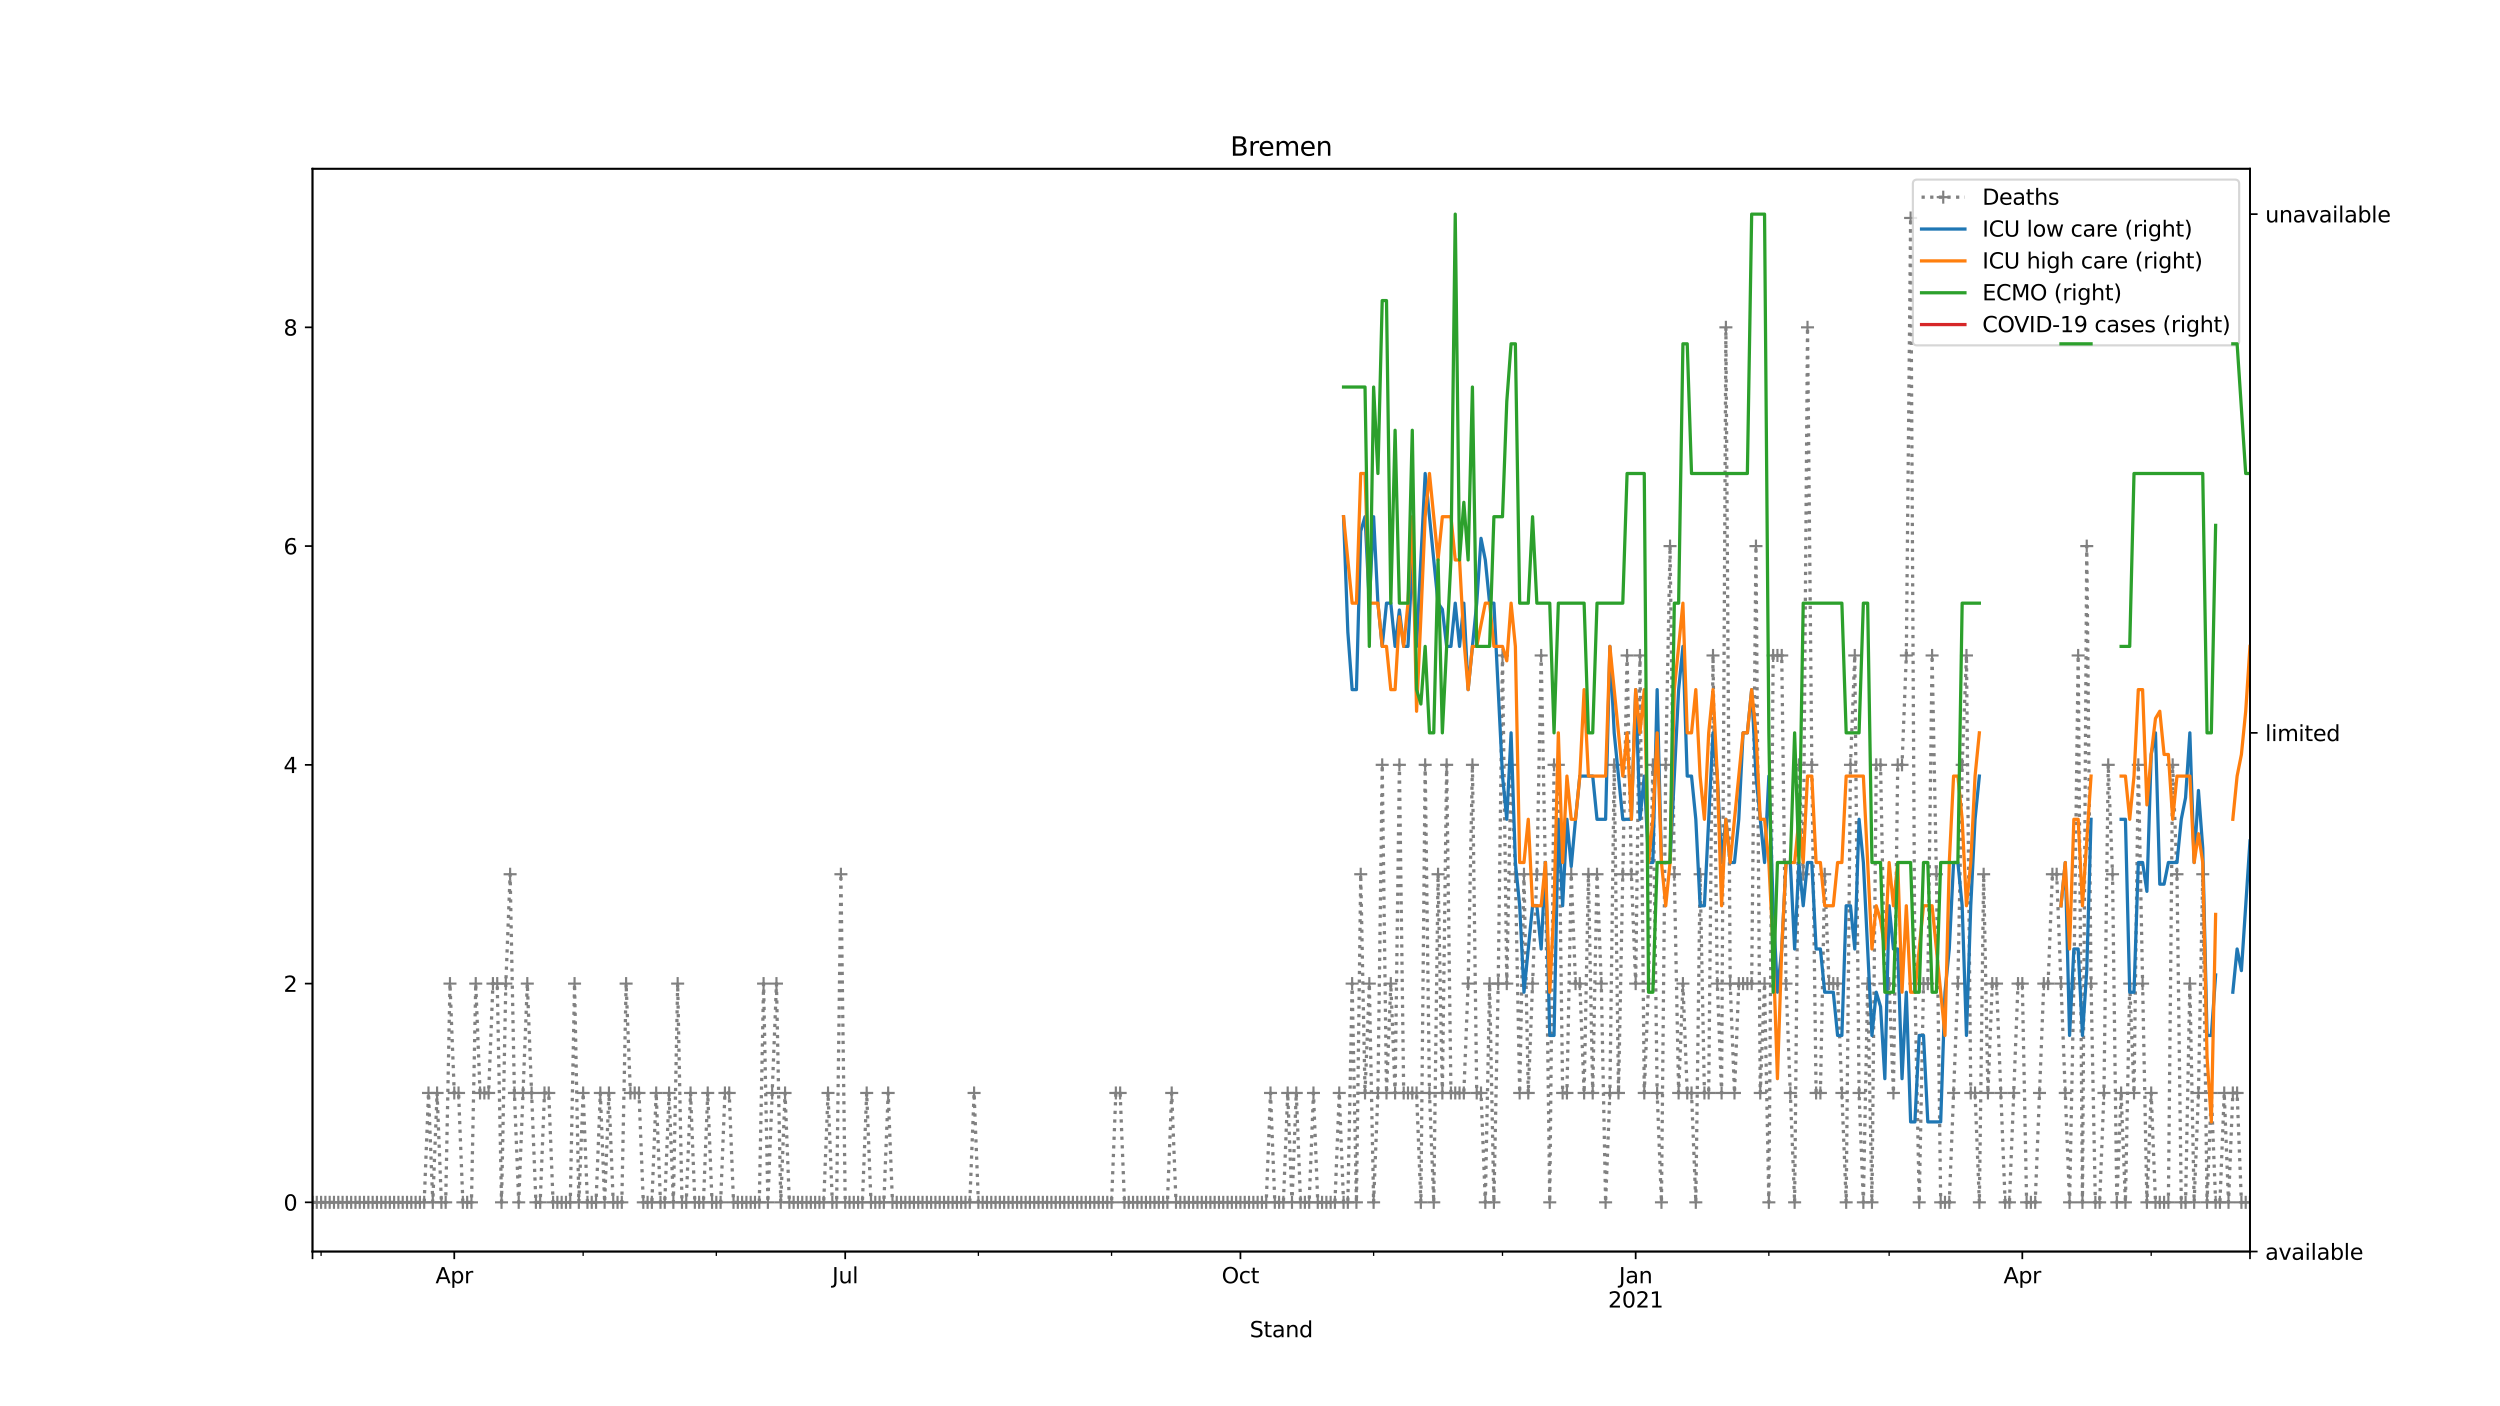 <?xml version="1.0" encoding="utf-8" standalone="no"?>
<!DOCTYPE svg PUBLIC "-//W3C//DTD SVG 1.1//EN"
  "http://www.w3.org/Graphics/SVG/1.1/DTD/svg11.dtd">
<svg height="648pt" version="1.1" viewBox="0 0 1152 648" width="1152pt" xmlns="http://www.w3.org/2000/svg" xmlns:xlink="http://www.w3.org/1999/xlink">
 <defs>
  <style type="text/css">*{stroke-linecap:butt;stroke-linejoin:round;}</style>
 </defs>
 <g id="figure_1">
  <g id="patch_1">
   <path d="M 0 648 
L 1152 648 
L 1152 0 
L 0 0 
z
" style="fill:#ffffff;"/>
  </g>
  <g id="axes_1">
   <g id="patch_2">
    <path d="M 144 576.72 
L 1036.8 576.72 
L 1036.8 77.76 
L 144 77.76 
z
" style="fill:#ffffff;"/>
   </g>
   <g id="matplotlib.axis_1">
    <g id="xtick_1">
     <g id="line2d_1">
      <defs>
       <path d="M 0 0 
L 0 3.5 
" id="m42eb5c1eab" style="stroke:#000000;stroke-width:0.8;"/>
      </defs>
      <g>
       <use style="stroke:#000000;stroke-width:0.8;" x="144" xlink:href="#m42eb5c1eab" y="576.72"/>
      </g>
     </g>
    </g>
    <g id="xtick_2">
     <g id="line2d_2">
      <g>
       <use style="stroke:#000000;stroke-width:0.8;" x="209.327" xlink:href="#m42eb5c1eab" y="576.72"/>
      </g>
     </g>
     <g id="text_1">
      <!-- Apr -->
      <g transform="translate(200.677 591.318)scale(0.1 -0.1)">
       <defs>
        <path d="M 2188 4044 
L 1331 1722 
L 3047 1722 
L 2188 4044 
z
M 1831 4666 
L 2547 4666 
L 4325 0 
L 3669 0 
L 3244 1197 
L 1141 1197 
L 716 0 
L 50 0 
L 1831 4666 
z
" id="DejaVuSans-41" transform="scale(0.016)"/>
        <path d="M 1159 525 
L 1159 -1331 
L 581 -1331 
L 581 3500 
L 1159 3500 
L 1159 2969 
Q 1341 3281 1617 3432 
Q 1894 3584 2278 3584 
Q 2916 3584 3314 3078 
Q 3713 2572 3713 1747 
Q 3713 922 3314 415 
Q 2916 -91 2278 -91 
Q 1894 -91 1617 61 
Q 1341 213 1159 525 
z
M 3116 1747 
Q 3116 2381 2855 2742 
Q 2594 3103 2138 3103 
Q 1681 3103 1420 2742 
Q 1159 2381 1159 1747 
Q 1159 1113 1420 752 
Q 1681 391 2138 391 
Q 2594 391 2855 752 
Q 3116 1113 3116 1747 
z
" id="DejaVuSans-70" transform="scale(0.016)"/>
        <path d="M 2631 2963 
Q 2534 3019 2420 3045 
Q 2306 3072 2169 3072 
Q 1681 3072 1420 2755 
Q 1159 2438 1159 1844 
L 1159 0 
L 581 0 
L 581 3500 
L 1159 3500 
L 1159 2956 
Q 1341 3275 1631 3429 
Q 1922 3584 2338 3584 
Q 2397 3584 2469 3576 
Q 2541 3569 2628 3553 
L 2631 2963 
z
" id="DejaVuSans-72" transform="scale(0.016)"/>
       </defs>
       <use xlink:href="#DejaVuSans-41"/>
       <use x="68.408" xlink:href="#DejaVuSans-70"/>
       <use x="131.885" xlink:href="#DejaVuSans-72"/>
      </g>
     </g>
    </g>
    <g id="xtick_3">
     <g id="line2d_3">
      <g>
       <use style="stroke:#000000;stroke-width:0.8;" x="389.471" xlink:href="#m42eb5c1eab" y="576.72"/>
      </g>
     </g>
     <g id="text_2">
      <!-- Jul -->
      <g transform="translate(383.438 591.318)scale(0.1 -0.1)">
       <defs>
        <path d="M 628 4666 
L 1259 4666 
L 1259 325 
Q 1259 -519 939 -900 
Q 619 -1281 -91 -1281 
L -331 -1281 
L -331 -750 
L -134 -750 
Q 284 -750 456 -515 
Q 628 -281 628 325 
L 628 4666 
z
" id="DejaVuSans-4a" transform="scale(0.016)"/>
        <path d="M 544 1381 
L 544 3500 
L 1119 3500 
L 1119 1403 
Q 1119 906 1312 657 
Q 1506 409 1894 409 
Q 2359 409 2629 706 
Q 2900 1003 2900 1516 
L 2900 3500 
L 3475 3500 
L 3475 0 
L 2900 0 
L 2900 538 
Q 2691 219 2414 64 
Q 2138 -91 1772 -91 
Q 1169 -91 856 284 
Q 544 659 544 1381 
z
M 1991 3584 
L 1991 3584 
z
" id="DejaVuSans-75" transform="scale(0.016)"/>
        <path d="M 603 4863 
L 1178 4863 
L 1178 0 
L 603 0 
L 603 4863 
z
" id="DejaVuSans-6c" transform="scale(0.016)"/>
       </defs>
       <use xlink:href="#DejaVuSans-4a"/>
       <use x="29.492" xlink:href="#DejaVuSans-75"/>
       <use x="92.871" xlink:href="#DejaVuSans-6c"/>
      </g>
     </g>
    </g>
    <g id="xtick_4">
     <g id="line2d_4">
      <g>
       <use style="stroke:#000000;stroke-width:0.8;" x="571.594" xlink:href="#m42eb5c1eab" y="576.72"/>
      </g>
     </g>
     <g id="text_3">
      <!-- Oct -->
      <g transform="translate(562.948 591.318)scale(0.1 -0.1)">
       <defs>
        <path d="M 2522 4238 
Q 1834 4238 1429 3725 
Q 1025 3213 1025 2328 
Q 1025 1447 1429 934 
Q 1834 422 2522 422 
Q 3209 422 3611 934 
Q 4013 1447 4013 2328 
Q 4013 3213 3611 3725 
Q 3209 4238 2522 4238 
z
M 2522 4750 
Q 3503 4750 4090 4092 
Q 4678 3434 4678 2328 
Q 4678 1225 4090 567 
Q 3503 -91 2522 -91 
Q 1538 -91 948 565 
Q 359 1222 359 2328 
Q 359 3434 948 4092 
Q 1538 4750 2522 4750 
z
" id="DejaVuSans-4f" transform="scale(0.016)"/>
        <path d="M 3122 3366 
L 3122 2828 
Q 2878 2963 2633 3030 
Q 2388 3097 2138 3097 
Q 1578 3097 1268 2742 
Q 959 2388 959 1747 
Q 959 1106 1268 751 
Q 1578 397 2138 397 
Q 2388 397 2633 464 
Q 2878 531 3122 666 
L 3122 134 
Q 2881 22 2623 -34 
Q 2366 -91 2075 -91 
Q 1284 -91 818 406 
Q 353 903 353 1747 
Q 353 2603 823 3093 
Q 1294 3584 2113 3584 
Q 2378 3584 2631 3529 
Q 2884 3475 3122 3366 
z
" id="DejaVuSans-63" transform="scale(0.016)"/>
        <path d="M 1172 4494 
L 1172 3500 
L 2356 3500 
L 2356 3053 
L 1172 3053 
L 1172 1153 
Q 1172 725 1289 603 
Q 1406 481 1766 481 
L 2356 481 
L 2356 0 
L 1766 0 
Q 1100 0 847 248 
Q 594 497 594 1153 
L 594 3053 
L 172 3053 
L 172 3500 
L 594 3500 
L 594 4494 
L 1172 4494 
z
" id="DejaVuSans-74" transform="scale(0.016)"/>
       </defs>
       <use xlink:href="#DejaVuSans-4f"/>
       <use x="78.711" xlink:href="#DejaVuSans-63"/>
       <use x="133.691" xlink:href="#DejaVuSans-74"/>
      </g>
     </g>
    </g>
    <g id="xtick_5">
     <g id="line2d_5">
      <g>
       <use style="stroke:#000000;stroke-width:0.8;" x="753.717" xlink:href="#m42eb5c1eab" y="576.72"/>
      </g>
     </g>
     <g id="text_4">
      <!-- Jan -->
      <g transform="translate(746.009 591.318)scale(0.1 -0.1)">
       <defs>
        <path d="M 2194 1759 
Q 1497 1759 1228 1600 
Q 959 1441 959 1056 
Q 959 750 1161 570 
Q 1363 391 1709 391 
Q 2188 391 2477 730 
Q 2766 1069 2766 1631 
L 2766 1759 
L 2194 1759 
z
M 3341 1997 
L 3341 0 
L 2766 0 
L 2766 531 
Q 2569 213 2275 61 
Q 1981 -91 1556 -91 
Q 1019 -91 701 211 
Q 384 513 384 1019 
Q 384 1609 779 1909 
Q 1175 2209 1959 2209 
L 2766 2209 
L 2766 2266 
Q 2766 2663 2505 2880 
Q 2244 3097 1772 3097 
Q 1472 3097 1187 3025 
Q 903 2953 641 2809 
L 641 3341 
Q 956 3463 1253 3523 
Q 1550 3584 1831 3584 
Q 2591 3584 2966 3190 
Q 3341 2797 3341 1997 
z
" id="DejaVuSans-61" transform="scale(0.016)"/>
        <path d="M 3513 2113 
L 3513 0 
L 2938 0 
L 2938 2094 
Q 2938 2591 2744 2837 
Q 2550 3084 2163 3084 
Q 1697 3084 1428 2787 
Q 1159 2491 1159 1978 
L 1159 0 
L 581 0 
L 581 3500 
L 1159 3500 
L 1159 2956 
Q 1366 3272 1645 3428 
Q 1925 3584 2291 3584 
Q 2894 3584 3203 3211 
Q 3513 2838 3513 2113 
z
" id="DejaVuSans-6e" transform="scale(0.016)"/>
       </defs>
       <use xlink:href="#DejaVuSans-4a"/>
       <use x="29.492" xlink:href="#DejaVuSans-61"/>
       <use x="90.771" xlink:href="#DejaVuSans-6e"/>
      </g>
      <!-- 2021 -->
      <g transform="translate(740.992 602.516)scale(0.1 -0.1)">
       <defs>
        <path d="M 1228 531 
L 3431 531 
L 3431 0 
L 469 0 
L 469 531 
Q 828 903 1448 1529 
Q 2069 2156 2228 2338 
Q 2531 2678 2651 2914 
Q 2772 3150 2772 3378 
Q 2772 3750 2511 3984 
Q 2250 4219 1831 4219 
Q 1534 4219 1204 4116 
Q 875 4013 500 3803 
L 500 4441 
Q 881 4594 1212 4672 
Q 1544 4750 1819 4750 
Q 2544 4750 2975 4387 
Q 3406 4025 3406 3419 
Q 3406 3131 3298 2873 
Q 3191 2616 2906 2266 
Q 2828 2175 2409 1742 
Q 1991 1309 1228 531 
z
" id="DejaVuSans-32" transform="scale(0.016)"/>
        <path d="M 2034 4250 
Q 1547 4250 1301 3770 
Q 1056 3291 1056 2328 
Q 1056 1369 1301 889 
Q 1547 409 2034 409 
Q 2525 409 2770 889 
Q 3016 1369 3016 2328 
Q 3016 3291 2770 3770 
Q 2525 4250 2034 4250 
z
M 2034 4750 
Q 2819 4750 3233 4129 
Q 3647 3509 3647 2328 
Q 3647 1150 3233 529 
Q 2819 -91 2034 -91 
Q 1250 -91 836 529 
Q 422 1150 422 2328 
Q 422 3509 836 4129 
Q 1250 4750 2034 4750 
z
" id="DejaVuSans-30" transform="scale(0.016)"/>
        <path d="M 794 531 
L 1825 531 
L 1825 4091 
L 703 3866 
L 703 4441 
L 1819 4666 
L 2450 4666 
L 2450 531 
L 3481 531 
L 3481 0 
L 794 0 
L 794 531 
z
" id="DejaVuSans-31" transform="scale(0.016)"/>
       </defs>
       <use xlink:href="#DejaVuSans-32"/>
       <use x="63.623" xlink:href="#DejaVuSans-30"/>
       <use x="127.246" xlink:href="#DejaVuSans-32"/>
       <use x="190.869" xlink:href="#DejaVuSans-31"/>
      </g>
     </g>
    </g>
    <g id="xtick_6">
     <g id="line2d_6">
      <g>
       <use style="stroke:#000000;stroke-width:0.8;" x="931.881" xlink:href="#m42eb5c1eab" y="576.72"/>
      </g>
     </g>
     <g id="text_5">
      <!-- Apr -->
      <g transform="translate(923.231 591.318)scale(0.1 -0.1)">
       <use xlink:href="#DejaVuSans-41"/>
       <use x="68.408" xlink:href="#DejaVuSans-70"/>
       <use x="131.885" xlink:href="#DejaVuSans-72"/>
      </g>
     </g>
    </g>
    <g id="xtick_7">
     <g id="line2d_7">
      <g>
       <use style="stroke:#000000;stroke-width:0.8;" x="1036.8" xlink:href="#m42eb5c1eab" y="576.72"/>
      </g>
     </g>
    </g>
    <g id="xtick_8">
     <g id="line2d_8">
      <defs>
       <path d="M 0 0 
L 0 2 
" id="mc7ddf76b1d" style="stroke:#000000;stroke-width:0.6;"/>
      </defs>
      <g>
       <use style="stroke:#000000;stroke-width:0.6;" x="147.959" xlink:href="#mc7ddf76b1d" y="576.72"/>
      </g>
     </g>
    </g>
    <g id="xtick_9">
     <g id="line2d_9">
      <g>
       <use style="stroke:#000000;stroke-width:0.6;" x="268.715" xlink:href="#mc7ddf76b1d" y="576.72"/>
      </g>
     </g>
    </g>
    <g id="xtick_10">
     <g id="line2d_10">
      <g>
       <use style="stroke:#000000;stroke-width:0.6;" x="330.082" xlink:href="#mc7ddf76b1d" y="576.72"/>
      </g>
     </g>
    </g>
    <g id="xtick_11">
     <g id="line2d_11">
      <g>
       <use style="stroke:#000000;stroke-width:0.6;" x="450.838" xlink:href="#mc7ddf76b1d" y="576.72"/>
      </g>
     </g>
    </g>
    <g id="xtick_12">
     <g id="line2d_12">
      <g>
       <use style="stroke:#000000;stroke-width:0.6;" x="512.206" xlink:href="#mc7ddf76b1d" y="576.72"/>
      </g>
     </g>
    </g>
    <g id="xtick_13">
     <g id="line2d_13">
      <g>
       <use style="stroke:#000000;stroke-width:0.6;" x="632.961" xlink:href="#mc7ddf76b1d" y="576.72"/>
      </g>
     </g>
    </g>
    <g id="xtick_14">
     <g id="line2d_14">
      <g>
       <use style="stroke:#000000;stroke-width:0.6;" x="692.349" xlink:href="#mc7ddf76b1d" y="576.72"/>
      </g>
     </g>
    </g>
    <g id="xtick_15">
     <g id="line2d_15">
      <g>
       <use style="stroke:#000000;stroke-width:0.6;" x="815.085" xlink:href="#mc7ddf76b1d" y="576.72"/>
      </g>
     </g>
    </g>
    <g id="xtick_16">
     <g id="line2d_16">
      <g>
       <use style="stroke:#000000;stroke-width:0.6;" x="870.514" xlink:href="#mc7ddf76b1d" y="576.72"/>
      </g>
     </g>
    </g>
    <g id="xtick_17">
     <g id="line2d_17">
      <g>
       <use style="stroke:#000000;stroke-width:0.6;" x="991.269" xlink:href="#mc7ddf76b1d" y="576.72"/>
      </g>
     </g>
    </g>
    <g id="text_6">
     <!-- Stand -->
     <g transform="translate(575.859 616.194)scale(0.1 -0.1)">
      <defs>
       <path d="M 3425 4513 
L 3425 3897 
Q 3066 4069 2747 4153 
Q 2428 4238 2131 4238 
Q 1616 4238 1336 4038 
Q 1056 3838 1056 3469 
Q 1056 3159 1242 3001 
Q 1428 2844 1947 2747 
L 2328 2669 
Q 3034 2534 3370 2195 
Q 3706 1856 3706 1288 
Q 3706 609 3251 259 
Q 2797 -91 1919 -91 
Q 1588 -91 1214 -16 
Q 841 59 441 206 
L 441 856 
Q 825 641 1194 531 
Q 1563 422 1919 422 
Q 2459 422 2753 634 
Q 3047 847 3047 1241 
Q 3047 1584 2836 1778 
Q 2625 1972 2144 2069 
L 1759 2144 
Q 1053 2284 737 2584 
Q 422 2884 422 3419 
Q 422 4038 858 4394 
Q 1294 4750 2059 4750 
Q 2388 4750 2728 4690 
Q 3069 4631 3425 4513 
z
" id="DejaVuSans-53" transform="scale(0.016)"/>
       <path d="M 2906 2969 
L 2906 4863 
L 3481 4863 
L 3481 0 
L 2906 0 
L 2906 525 
Q 2725 213 2448 61 
Q 2172 -91 1784 -91 
Q 1150 -91 751 415 
Q 353 922 353 1747 
Q 353 2572 751 3078 
Q 1150 3584 1784 3584 
Q 2172 3584 2448 3432 
Q 2725 3281 2906 2969 
z
M 947 1747 
Q 947 1113 1208 752 
Q 1469 391 1925 391 
Q 2381 391 2643 752 
Q 2906 1113 2906 1747 
Q 2906 2381 2643 2742 
Q 2381 3103 1925 3103 
Q 1469 3103 1208 2742 
Q 947 2381 947 1747 
z
" id="DejaVuSans-64" transform="scale(0.016)"/>
      </defs>
      <use xlink:href="#DejaVuSans-53"/>
      <use x="63.477" xlink:href="#DejaVuSans-74"/>
      <use x="102.686" xlink:href="#DejaVuSans-61"/>
      <use x="163.965" xlink:href="#DejaVuSans-6e"/>
      <use x="227.344" xlink:href="#DejaVuSans-64"/>
     </g>
    </g>
   </g>
   <g id="matplotlib.axis_2">
    <g id="ytick_1">
     <g id="line2d_18">
      <defs>
       <path d="M 0 0 
L -3.5 0 
" id="mfd7bf8771a" style="stroke:#000000;stroke-width:0.8;"/>
      </defs>
      <g>
       <use style="stroke:#000000;stroke-width:0.8;" x="144" xlink:href="#mfd7bf8771a" y="554.04"/>
      </g>
     </g>
     <g id="text_7">
      <!-- 0 -->
      <g transform="translate(130.637 557.839)scale(0.1 -0.1)">
       <use xlink:href="#DejaVuSans-30"/>
      </g>
     </g>
    </g>
    <g id="ytick_2">
     <g id="line2d_19">
      <g>
       <use style="stroke:#000000;stroke-width:0.8;" x="144" xlink:href="#mfd7bf8771a" y="453.24"/>
      </g>
     </g>
     <g id="text_8">
      <!-- 2 -->
      <g transform="translate(130.637 457.039)scale(0.1 -0.1)">
       <use xlink:href="#DejaVuSans-32"/>
      </g>
     </g>
    </g>
    <g id="ytick_3">
     <g id="line2d_20">
      <g>
       <use style="stroke:#000000;stroke-width:0.8;" x="144" xlink:href="#mfd7bf8771a" y="352.44"/>
      </g>
     </g>
     <g id="text_9">
      <!-- 4 -->
      <g transform="translate(130.637 356.239)scale(0.1 -0.1)">
       <defs>
        <path d="M 2419 4116 
L 825 1625 
L 2419 1625 
L 2419 4116 
z
M 2253 4666 
L 3047 4666 
L 3047 1625 
L 3713 1625 
L 3713 1100 
L 3047 1100 
L 3047 0 
L 2419 0 
L 2419 1100 
L 313 1100 
L 313 1709 
L 2253 4666 
z
" id="DejaVuSans-34" transform="scale(0.016)"/>
       </defs>
       <use xlink:href="#DejaVuSans-34"/>
      </g>
     </g>
    </g>
    <g id="ytick_4">
     <g id="line2d_21">
      <g>
       <use style="stroke:#000000;stroke-width:0.8;" x="144" xlink:href="#mfd7bf8771a" y="251.64"/>
      </g>
     </g>
     <g id="text_10">
      <!-- 6 -->
      <g transform="translate(130.637 255.439)scale(0.1 -0.1)">
       <defs>
        <path d="M 2113 2584 
Q 1688 2584 1439 2293 
Q 1191 2003 1191 1497 
Q 1191 994 1439 701 
Q 1688 409 2113 409 
Q 2538 409 2786 701 
Q 3034 994 3034 1497 
Q 3034 2003 2786 2293 
Q 2538 2584 2113 2584 
z
M 3366 4563 
L 3366 3988 
Q 3128 4100 2886 4159 
Q 2644 4219 2406 4219 
Q 1781 4219 1451 3797 
Q 1122 3375 1075 2522 
Q 1259 2794 1537 2939 
Q 1816 3084 2150 3084 
Q 2853 3084 3261 2657 
Q 3669 2231 3669 1497 
Q 3669 778 3244 343 
Q 2819 -91 2113 -91 
Q 1303 -91 875 529 
Q 447 1150 447 2328 
Q 447 3434 972 4092 
Q 1497 4750 2381 4750 
Q 2619 4750 2861 4703 
Q 3103 4656 3366 4563 
z
" id="DejaVuSans-36" transform="scale(0.016)"/>
       </defs>
       <use xlink:href="#DejaVuSans-36"/>
      </g>
     </g>
    </g>
    <g id="ytick_5">
     <g id="line2d_22">
      <g>
       <use style="stroke:#000000;stroke-width:0.8;" x="144" xlink:href="#mfd7bf8771a" y="150.84"/>
      </g>
     </g>
     <g id="text_11">
      <!-- 8 -->
      <g transform="translate(130.637 154.639)scale(0.1 -0.1)">
       <defs>
        <path d="M 2034 2216 
Q 1584 2216 1326 1975 
Q 1069 1734 1069 1313 
Q 1069 891 1326 650 
Q 1584 409 2034 409 
Q 2484 409 2743 651 
Q 3003 894 3003 1313 
Q 3003 1734 2745 1975 
Q 2488 2216 2034 2216 
z
M 1403 2484 
Q 997 2584 770 2862 
Q 544 3141 544 3541 
Q 544 4100 942 4425 
Q 1341 4750 2034 4750 
Q 2731 4750 3128 4425 
Q 3525 4100 3525 3541 
Q 3525 3141 3298 2862 
Q 3072 2584 2669 2484 
Q 3125 2378 3379 2068 
Q 3634 1759 3634 1313 
Q 3634 634 3220 271 
Q 2806 -91 2034 -91 
Q 1263 -91 848 271 
Q 434 634 434 1313 
Q 434 1759 690 2068 
Q 947 2378 1403 2484 
z
M 1172 3481 
Q 1172 3119 1398 2916 
Q 1625 2713 2034 2713 
Q 2441 2713 2670 2916 
Q 2900 3119 2900 3481 
Q 2900 3844 2670 4047 
Q 2441 4250 2034 4250 
Q 1625 4250 1398 4047 
Q 1172 3844 1172 3481 
z
" id="DejaVuSans-38" transform="scale(0.016)"/>
       </defs>
       <use xlink:href="#DejaVuSans-38"/>
      </g>
     </g>
    </g>
   </g>
   <g id="line2d_23">
    <path clip-path="url(#pea9bb3023d)" d="M 144 554.04 
L 195.47 554.04 
L 197.449 503.64 
L 199.429 554.04 
L 201.408 503.64 
L 203.388 554.04 
L 205.368 554.04 
L 207.347 453.24 
L 209.327 503.64 
L 211.306 503.64 
L 213.286 554.04 
L 217.245 554.04 
L 219.225 453.24 
L 221.204 503.64 
L 225.164 503.64 
L 227.143 453.24 
L 229.123 453.24 
L 231.102 554.04 
L 233.082 453.24 
L 235.062 402.84 
L 237.041 503.64 
L 239.021 554.04 
L 242.98 453.24 
L 246.939 554.04 
L 248.919 554.04 
L 250.898 503.64 
L 252.878 503.64 
L 254.858 554.04 
L 262.776 554.04 
L 264.756 453.24 
L 266.735 554.04 
L 268.715 503.64 
L 270.694 554.04 
L 274.654 554.04 
L 276.633 503.64 
L 278.613 554.04 
L 280.592 503.64 
L 282.572 554.04 
L 286.531 554.04 
L 288.511 453.24 
L 290.49 503.64 
L 294.45 503.64 
L 296.429 554.04 
L 300.388 554.04 
L 302.368 503.64 
L 304.348 554.04 
L 306.327 554.04 
L 308.307 503.64 
L 310.286 554.04 
L 312.266 453.24 
L 314.246 554.04 
L 316.225 554.04 
L 318.205 503.64 
L 320.184 554.04 
L 324.144 554.04 
L 326.123 503.64 
L 328.103 554.04 
L 332.062 554.04 
L 334.042 503.64 
L 336.021 503.64 
L 338.001 554.04 
L 349.878 554.04 
L 351.858 453.24 
L 353.838 554.04 
L 357.797 453.24 
L 359.776 554.04 
L 361.756 503.64 
L 363.736 554.04 
L 379.573 554.04 
L 381.552 503.64 
L 383.532 554.04 
L 385.511 554.04 
L 387.491 402.84 
L 389.471 554.04 
L 397.389 554.04 
L 399.369 503.64 
L 401.348 554.04 
L 407.287 554.04 
L 409.267 503.64 
L 411.246 554.04 
L 446.879 554.04 
L 448.859 503.64 
L 450.838 554.04 
L 512.206 554.04 
L 514.185 503.64 
L 516.165 503.64 
L 518.145 554.04 
L 537.941 554.04 
L 539.92 503.64 
L 541.9 554.04 
L 583.471 554.04 
L 585.451 503.64 
L 587.431 554.04 
L 591.39 554.04 
L 593.369 503.64 
L 595.349 554.04 
L 597.329 503.64 
L 599.308 554.04 
L 603.267 554.04 
L 605.247 503.64 
L 607.227 554.04 
L 615.145 554.04 
L 617.125 503.64 
L 619.104 554.04 
L 621.084 554.04 
L 623.063 453.24 
L 625.043 554.04 
L 627.023 402.84 
L 629.002 503.64 
L 630.982 453.24 
L 632.961 554.04 
L 634.941 503.64 
L 636.921 352.44 
L 638.9 503.64 
L 640.88 453.24 
L 642.859 503.64 
L 644.839 352.44 
L 646.819 503.64 
L 652.757 503.64 
L 654.737 554.04 
L 656.717 352.44 
L 658.696 503.64 
L 660.676 554.04 
L 662.655 402.84 
L 664.635 503.64 
L 666.615 352.44 
L 668.594 503.64 
L 674.533 503.64 
L 676.513 453.24 
L 678.492 352.44 
L 680.472 503.64 
L 682.451 503.64 
L 684.431 554.04 
L 686.411 453.24 
L 688.39 554.04 
L 690.37 453.24 
L 692.349 302.04 
L 694.329 453.24 
L 696.309 352.44 
L 698.288 402.84 
L 700.268 503.64 
L 702.247 402.84 
L 704.227 503.64 
L 708.186 402.84 
L 710.166 302.04 
L 712.145 402.84 
L 714.125 554.04 
L 716.105 352.44 
L 718.084 352.44 
L 720.064 503.64 
L 722.043 503.64 
L 724.023 402.84 
L 726.003 453.24 
L 727.982 453.24 
L 729.962 503.64 
L 731.941 402.84 
L 733.921 503.64 
L 735.901 402.84 
L 737.88 453.24 
L 739.86 554.04 
L 741.839 503.64 
L 743.819 352.44 
L 745.799 503.64 
L 749.758 302.04 
L 751.737 402.84 
L 753.717 453.24 
L 755.697 302.04 
L 757.676 503.64 
L 759.656 453.24 
L 761.635 352.44 
L 763.615 503.64 
L 765.595 554.04 
L 767.574 352.44 
L 769.554 251.64 
L 771.533 402.84 
L 773.513 503.64 
L 775.493 453.24 
L 777.472 503.64 
L 779.452 503.64 
L 781.431 554.04 
L 783.411 402.84 
L 785.391 503.64 
L 787.37 503.64 
L 789.35 302.04 
L 791.329 453.24 
L 793.309 503.64 
L 795.289 150.84 
L 797.268 453.24 
L 799.248 503.64 
L 801.227 453.24 
L 807.166 453.24 
L 809.146 251.64 
L 811.125 503.64 
L 813.105 453.24 
L 815.085 554.04 
L 817.064 302.04 
L 821.024 302.04 
L 823.003 453.24 
L 826.962 554.04 
L 828.942 352.44 
L 830.922 402.84 
L 832.901 150.84 
L 834.881 352.44 
L 836.86 503.64 
L 838.84 503.64 
L 840.82 402.84 
L 842.799 453.24 
L 846.758 453.24 
L 850.718 554.04 
L 852.697 352.44 
L 854.677 302.04 
L 856.656 503.64 
L 858.636 554.04 
L 860.616 453.24 
L 862.595 554.04 
L 864.575 352.44 
L 866.554 352.44 
L 868.534 453.24 
L 870.514 453.24 
L 872.493 503.64 
L 874.473 352.44 
L 876.452 352.44 
L 878.432 302.04 
L 880.412 100.44 
L 882.391 453.24 
L 884.371 554.04 
L 886.35 453.24 
L 888.33 453.24 
L 890.31 302.04 
L 892.289 402.84 
L 894.269 554.04 
L 898.228 554.04 
L 902.187 453.24 
L 904.167 352.44 
L 906.146 302.04 
L 908.126 503.64 
L 910.106 503.64 
L 912.085 554.04 
L 914.065 402.84 
L 916.044 503.64 
L 918.024 453.24 
L 920.004 453.24 
L 923.963 554.04 
L 925.942 554.04 
L 929.902 453.24 
L 931.881 453.24 
L 933.861 554.04 
L 937.82 554.04 
L 941.779 453.24 
L 943.759 453.24 
L 945.738 402.84 
L 947.718 402.84 
L 953.657 554.04 
L 955.636 453.24 
L 957.616 302.04 
L 959.596 554.04 
L 961.575 251.64 
L 963.555 453.24 
L 965.534 554.04 
L 967.514 554.04 
L 969.494 503.64 
L 971.473 352.44 
L 973.453 402.84 
L 975.432 554.04 
L 977.412 503.64 
L 979.392 554.04 
L 981.371 453.24 
L 983.351 503.64 
L 985.33 352.44 
L 989.29 554.04 
L 991.269 503.64 
L 993.249 554.04 
L 999.188 554.04 
L 1001.167 352.44 
L 1003.147 402.84 
L 1005.126 554.04 
L 1007.106 554.04 
L 1009.086 453.24 
L 1011.065 554.04 
L 1013.045 503.64 
L 1015.024 402.84 
L 1017.004 554.04 
L 1018.984 503.64 
L 1020.963 554.04 
L 1022.943 554.04 
L 1024.922 503.64 
L 1026.902 554.04 
L 1028.882 503.64 
L 1030.861 503.64 
L 1032.841 554.04 
L 1036.8 554.04 
L 1036.8 554.04 
" style="fill:none;stroke:#808080;stroke-dasharray:1.5,2.475;stroke-dashoffset:0;stroke-width:1.5;"/>
    <defs>
     <path d="M -3 0 
L 3 0 
M 0 3 
L 0 -3 
" id="m27abaa5f9d" style="stroke:#808080;"/>
    </defs>
    <g clip-path="url(#pea9bb3023d)">
     <use style="fill:#808080;stroke:#808080;" x="144" xlink:href="#m27abaa5f9d" y="554.04"/>
     <use style="fill:#808080;stroke:#808080;" x="145.98" xlink:href="#m27abaa5f9d" y="554.04"/>
     <use style="fill:#808080;stroke:#808080;" x="147.959" xlink:href="#m27abaa5f9d" y="554.04"/>
     <use style="fill:#808080;stroke:#808080;" x="149.939" xlink:href="#m27abaa5f9d" y="554.04"/>
     <use style="fill:#808080;stroke:#808080;" x="151.918" xlink:href="#m27abaa5f9d" y="554.04"/>
     <use style="fill:#808080;stroke:#808080;" x="153.898" xlink:href="#m27abaa5f9d" y="554.04"/>
     <use style="fill:#808080;stroke:#808080;" x="155.878" xlink:href="#m27abaa5f9d" y="554.04"/>
     <use style="fill:#808080;stroke:#808080;" x="157.857" xlink:href="#m27abaa5f9d" y="554.04"/>
     <use style="fill:#808080;stroke:#808080;" x="159.837" xlink:href="#m27abaa5f9d" y="554.04"/>
     <use style="fill:#808080;stroke:#808080;" x="161.816" xlink:href="#m27abaa5f9d" y="554.04"/>
     <use style="fill:#808080;stroke:#808080;" x="163.796" xlink:href="#m27abaa5f9d" y="554.04"/>
     <use style="fill:#808080;stroke:#808080;" x="165.776" xlink:href="#m27abaa5f9d" y="554.04"/>
     <use style="fill:#808080;stroke:#808080;" x="167.755" xlink:href="#m27abaa5f9d" y="554.04"/>
     <use style="fill:#808080;stroke:#808080;" x="169.735" xlink:href="#m27abaa5f9d" y="554.04"/>
     <use style="fill:#808080;stroke:#808080;" x="171.714" xlink:href="#m27abaa5f9d" y="554.04"/>
     <use style="fill:#808080;stroke:#808080;" x="173.694" xlink:href="#m27abaa5f9d" y="554.04"/>
     <use style="fill:#808080;stroke:#808080;" x="175.674" xlink:href="#m27abaa5f9d" y="554.04"/>
     <use style="fill:#808080;stroke:#808080;" x="177.653" xlink:href="#m27abaa5f9d" y="554.04"/>
     <use style="fill:#808080;stroke:#808080;" x="179.633" xlink:href="#m27abaa5f9d" y="554.04"/>
     <use style="fill:#808080;stroke:#808080;" x="181.612" xlink:href="#m27abaa5f9d" y="554.04"/>
     <use style="fill:#808080;stroke:#808080;" x="183.592" xlink:href="#m27abaa5f9d" y="554.04"/>
     <use style="fill:#808080;stroke:#808080;" x="185.572" xlink:href="#m27abaa5f9d" y="554.04"/>
     <use style="fill:#808080;stroke:#808080;" x="187.551" xlink:href="#m27abaa5f9d" y="554.04"/>
     <use style="fill:#808080;stroke:#808080;" x="189.531" xlink:href="#m27abaa5f9d" y="554.04"/>
     <use style="fill:#808080;stroke:#808080;" x="191.51" xlink:href="#m27abaa5f9d" y="554.04"/>
     <use style="fill:#808080;stroke:#808080;" x="193.49" xlink:href="#m27abaa5f9d" y="554.04"/>
     <use style="fill:#808080;stroke:#808080;" x="195.47" xlink:href="#m27abaa5f9d" y="554.04"/>
     <use style="fill:#808080;stroke:#808080;" x="197.449" xlink:href="#m27abaa5f9d" y="503.64"/>
     <use style="fill:#808080;stroke:#808080;" x="199.429" xlink:href="#m27abaa5f9d" y="554.04"/>
     <use style="fill:#808080;stroke:#808080;" x="201.408" xlink:href="#m27abaa5f9d" y="503.64"/>
     <use style="fill:#808080;stroke:#808080;" x="203.388" xlink:href="#m27abaa5f9d" y="554.04"/>
     <use style="fill:#808080;stroke:#808080;" x="205.368" xlink:href="#m27abaa5f9d" y="554.04"/>
     <use style="fill:#808080;stroke:#808080;" x="207.347" xlink:href="#m27abaa5f9d" y="453.24"/>
     <use style="fill:#808080;stroke:#808080;" x="209.327" xlink:href="#m27abaa5f9d" y="503.64"/>
     <use style="fill:#808080;stroke:#808080;" x="211.306" xlink:href="#m27abaa5f9d" y="503.64"/>
     <use style="fill:#808080;stroke:#808080;" x="213.286" xlink:href="#m27abaa5f9d" y="554.04"/>
     <use style="fill:#808080;stroke:#808080;" x="215.266" xlink:href="#m27abaa5f9d" y="554.04"/>
     <use style="fill:#808080;stroke:#808080;" x="217.245" xlink:href="#m27abaa5f9d" y="554.04"/>
     <use style="fill:#808080;stroke:#808080;" x="219.225" xlink:href="#m27abaa5f9d" y="453.24"/>
     <use style="fill:#808080;stroke:#808080;" x="221.204" xlink:href="#m27abaa5f9d" y="503.64"/>
     <use style="fill:#808080;stroke:#808080;" x="223.184" xlink:href="#m27abaa5f9d" y="503.64"/>
     <use style="fill:#808080;stroke:#808080;" x="225.164" xlink:href="#m27abaa5f9d" y="503.64"/>
     <use style="fill:#808080;stroke:#808080;" x="227.143" xlink:href="#m27abaa5f9d" y="453.24"/>
     <use style="fill:#808080;stroke:#808080;" x="229.123" xlink:href="#m27abaa5f9d" y="453.24"/>
     <use style="fill:#808080;stroke:#808080;" x="231.102" xlink:href="#m27abaa5f9d" y="554.04"/>
     <use style="fill:#808080;stroke:#808080;" x="233.082" xlink:href="#m27abaa5f9d" y="453.24"/>
     <use style="fill:#808080;stroke:#808080;" x="235.062" xlink:href="#m27abaa5f9d" y="402.84"/>
     <use style="fill:#808080;stroke:#808080;" x="237.041" xlink:href="#m27abaa5f9d" y="503.64"/>
     <use style="fill:#808080;stroke:#808080;" x="239.021" xlink:href="#m27abaa5f9d" y="554.04"/>
     <use style="fill:#808080;stroke:#808080;" x="241" xlink:href="#m27abaa5f9d" y="503.64"/>
     <use style="fill:#808080;stroke:#808080;" x="242.98" xlink:href="#m27abaa5f9d" y="453.24"/>
     <use style="fill:#808080;stroke:#808080;" x="244.96" xlink:href="#m27abaa5f9d" y="503.64"/>
     <use style="fill:#808080;stroke:#808080;" x="246.939" xlink:href="#m27abaa5f9d" y="554.04"/>
     <use style="fill:#808080;stroke:#808080;" x="248.919" xlink:href="#m27abaa5f9d" y="554.04"/>
     <use style="fill:#808080;stroke:#808080;" x="250.898" xlink:href="#m27abaa5f9d" y="503.64"/>
     <use style="fill:#808080;stroke:#808080;" x="252.878" xlink:href="#m27abaa5f9d" y="503.64"/>
     <use style="fill:#808080;stroke:#808080;" x="254.858" xlink:href="#m27abaa5f9d" y="554.04"/>
     <use style="fill:#808080;stroke:#808080;" x="256.837" xlink:href="#m27abaa5f9d" y="554.04"/>
     <use style="fill:#808080;stroke:#808080;" x="258.817" xlink:href="#m27abaa5f9d" y="554.04"/>
     <use style="fill:#808080;stroke:#808080;" x="260.796" xlink:href="#m27abaa5f9d" y="554.04"/>
     <use style="fill:#808080;stroke:#808080;" x="262.776" xlink:href="#m27abaa5f9d" y="554.04"/>
     <use style="fill:#808080;stroke:#808080;" x="264.756" xlink:href="#m27abaa5f9d" y="453.24"/>
     <use style="fill:#808080;stroke:#808080;" x="266.735" xlink:href="#m27abaa5f9d" y="554.04"/>
     <use style="fill:#808080;stroke:#808080;" x="268.715" xlink:href="#m27abaa5f9d" y="503.64"/>
     <use style="fill:#808080;stroke:#808080;" x="270.694" xlink:href="#m27abaa5f9d" y="554.04"/>
     <use style="fill:#808080;stroke:#808080;" x="272.674" xlink:href="#m27abaa5f9d" y="554.04"/>
     <use style="fill:#808080;stroke:#808080;" x="274.654" xlink:href="#m27abaa5f9d" y="554.04"/>
     <use style="fill:#808080;stroke:#808080;" x="276.633" xlink:href="#m27abaa5f9d" y="503.64"/>
     <use style="fill:#808080;stroke:#808080;" x="278.613" xlink:href="#m27abaa5f9d" y="554.04"/>
     <use style="fill:#808080;stroke:#808080;" x="280.592" xlink:href="#m27abaa5f9d" y="503.64"/>
     <use style="fill:#808080;stroke:#808080;" x="282.572" xlink:href="#m27abaa5f9d" y="554.04"/>
     <use style="fill:#808080;stroke:#808080;" x="284.552" xlink:href="#m27abaa5f9d" y="554.04"/>
     <use style="fill:#808080;stroke:#808080;" x="286.531" xlink:href="#m27abaa5f9d" y="554.04"/>
     <use style="fill:#808080;stroke:#808080;" x="288.511" xlink:href="#m27abaa5f9d" y="453.24"/>
     <use style="fill:#808080;stroke:#808080;" x="290.49" xlink:href="#m27abaa5f9d" y="503.64"/>
     <use style="fill:#808080;stroke:#808080;" x="292.47" xlink:href="#m27abaa5f9d" y="503.64"/>
     <use style="fill:#808080;stroke:#808080;" x="294.45" xlink:href="#m27abaa5f9d" y="503.64"/>
     <use style="fill:#808080;stroke:#808080;" x="296.429" xlink:href="#m27abaa5f9d" y="554.04"/>
     <use style="fill:#808080;stroke:#808080;" x="298.409" xlink:href="#m27abaa5f9d" y="554.04"/>
     <use style="fill:#808080;stroke:#808080;" x="300.388" xlink:href="#m27abaa5f9d" y="554.04"/>
     <use style="fill:#808080;stroke:#808080;" x="302.368" xlink:href="#m27abaa5f9d" y="503.64"/>
     <use style="fill:#808080;stroke:#808080;" x="304.348" xlink:href="#m27abaa5f9d" y="554.04"/>
     <use style="fill:#808080;stroke:#808080;" x="306.327" xlink:href="#m27abaa5f9d" y="554.04"/>
     <use style="fill:#808080;stroke:#808080;" x="308.307" xlink:href="#m27abaa5f9d" y="503.64"/>
     <use style="fill:#808080;stroke:#808080;" x="310.286" xlink:href="#m27abaa5f9d" y="554.04"/>
     <use style="fill:#808080;stroke:#808080;" x="312.266" xlink:href="#m27abaa5f9d" y="453.24"/>
     <use style="fill:#808080;stroke:#808080;" x="314.246" xlink:href="#m27abaa5f9d" y="554.04"/>
     <use style="fill:#808080;stroke:#808080;" x="316.225" xlink:href="#m27abaa5f9d" y="554.04"/>
     <use style="fill:#808080;stroke:#808080;" x="318.205" xlink:href="#m27abaa5f9d" y="503.64"/>
     <use style="fill:#808080;stroke:#808080;" x="320.184" xlink:href="#m27abaa5f9d" y="554.04"/>
     <use style="fill:#808080;stroke:#808080;" x="322.164" xlink:href="#m27abaa5f9d" y="554.04"/>
     <use style="fill:#808080;stroke:#808080;" x="324.144" xlink:href="#m27abaa5f9d" y="554.04"/>
     <use style="fill:#808080;stroke:#808080;" x="326.123" xlink:href="#m27abaa5f9d" y="503.64"/>
     <use style="fill:#808080;stroke:#808080;" x="328.103" xlink:href="#m27abaa5f9d" y="554.04"/>
     <use style="fill:#808080;stroke:#808080;" x="330.082" xlink:href="#m27abaa5f9d" y="554.04"/>
     <use style="fill:#808080;stroke:#808080;" x="332.062" xlink:href="#m27abaa5f9d" y="554.04"/>
     <use style="fill:#808080;stroke:#808080;" x="334.042" xlink:href="#m27abaa5f9d" y="503.64"/>
     <use style="fill:#808080;stroke:#808080;" x="336.021" xlink:href="#m27abaa5f9d" y="503.64"/>
     <use style="fill:#808080;stroke:#808080;" x="338.001" xlink:href="#m27abaa5f9d" y="554.04"/>
     <use style="fill:#808080;stroke:#808080;" x="339.98" xlink:href="#m27abaa5f9d" y="554.04"/>
     <use style="fill:#808080;stroke:#808080;" x="341.96" xlink:href="#m27abaa5f9d" y="554.04"/>
     <use style="fill:#808080;stroke:#808080;" x="343.94" xlink:href="#m27abaa5f9d" y="554.04"/>
     <use style="fill:#808080;stroke:#808080;" x="345.919" xlink:href="#m27abaa5f9d" y="554.04"/>
     <use style="fill:#808080;stroke:#808080;" x="347.899" xlink:href="#m27abaa5f9d" y="554.04"/>
     <use style="fill:#808080;stroke:#808080;" x="349.878" xlink:href="#m27abaa5f9d" y="554.04"/>
     <use style="fill:#808080;stroke:#808080;" x="351.858" xlink:href="#m27abaa5f9d" y="453.24"/>
     <use style="fill:#808080;stroke:#808080;" x="353.838" xlink:href="#m27abaa5f9d" y="554.04"/>
     <use style="fill:#808080;stroke:#808080;" x="355.817" xlink:href="#m27abaa5f9d" y="503.64"/>
     <use style="fill:#808080;stroke:#808080;" x="357.797" xlink:href="#m27abaa5f9d" y="453.24"/>
     <use style="fill:#808080;stroke:#808080;" x="359.776" xlink:href="#m27abaa5f9d" y="554.04"/>
     <use style="fill:#808080;stroke:#808080;" x="361.756" xlink:href="#m27abaa5f9d" y="503.64"/>
     <use style="fill:#808080;stroke:#808080;" x="363.736" xlink:href="#m27abaa5f9d" y="554.04"/>
     <use style="fill:#808080;stroke:#808080;" x="365.715" xlink:href="#m27abaa5f9d" y="554.04"/>
     <use style="fill:#808080;stroke:#808080;" x="367.695" xlink:href="#m27abaa5f9d" y="554.04"/>
     <use style="fill:#808080;stroke:#808080;" x="369.675" xlink:href="#m27abaa5f9d" y="554.04"/>
     <use style="fill:#808080;stroke:#808080;" x="371.654" xlink:href="#m27abaa5f9d" y="554.04"/>
     <use style="fill:#808080;stroke:#808080;" x="373.634" xlink:href="#m27abaa5f9d" y="554.04"/>
     <use style="fill:#808080;stroke:#808080;" x="375.613" xlink:href="#m27abaa5f9d" y="554.04"/>
     <use style="fill:#808080;stroke:#808080;" x="377.593" xlink:href="#m27abaa5f9d" y="554.04"/>
     <use style="fill:#808080;stroke:#808080;" x="379.573" xlink:href="#m27abaa5f9d" y="554.04"/>
     <use style="fill:#808080;stroke:#808080;" x="381.552" xlink:href="#m27abaa5f9d" y="503.64"/>
     <use style="fill:#808080;stroke:#808080;" x="383.532" xlink:href="#m27abaa5f9d" y="554.04"/>
     <use style="fill:#808080;stroke:#808080;" x="385.511" xlink:href="#m27abaa5f9d" y="554.04"/>
     <use style="fill:#808080;stroke:#808080;" x="387.491" xlink:href="#m27abaa5f9d" y="402.84"/>
     <use style="fill:#808080;stroke:#808080;" x="389.471" xlink:href="#m27abaa5f9d" y="554.04"/>
     <use style="fill:#808080;stroke:#808080;" x="391.45" xlink:href="#m27abaa5f9d" y="554.04"/>
     <use style="fill:#808080;stroke:#808080;" x="393.43" xlink:href="#m27abaa5f9d" y="554.04"/>
     <use style="fill:#808080;stroke:#808080;" x="395.409" xlink:href="#m27abaa5f9d" y="554.04"/>
     <use style="fill:#808080;stroke:#808080;" x="397.389" xlink:href="#m27abaa5f9d" y="554.04"/>
     <use style="fill:#808080;stroke:#808080;" x="399.369" xlink:href="#m27abaa5f9d" y="503.64"/>
     <use style="fill:#808080;stroke:#808080;" x="401.348" xlink:href="#m27abaa5f9d" y="554.04"/>
     <use style="fill:#808080;stroke:#808080;" x="403.328" xlink:href="#m27abaa5f9d" y="554.04"/>
     <use style="fill:#808080;stroke:#808080;" x="405.307" xlink:href="#m27abaa5f9d" y="554.04"/>
     <use style="fill:#808080;stroke:#808080;" x="407.287" xlink:href="#m27abaa5f9d" y="554.04"/>
     <use style="fill:#808080;stroke:#808080;" x="409.267" xlink:href="#m27abaa5f9d" y="503.64"/>
     <use style="fill:#808080;stroke:#808080;" x="411.246" xlink:href="#m27abaa5f9d" y="554.04"/>
     <use style="fill:#808080;stroke:#808080;" x="413.226" xlink:href="#m27abaa5f9d" y="554.04"/>
     <use style="fill:#808080;stroke:#808080;" x="415.205" xlink:href="#m27abaa5f9d" y="554.04"/>
     <use style="fill:#808080;stroke:#808080;" x="417.185" xlink:href="#m27abaa5f9d" y="554.04"/>
     <use style="fill:#808080;stroke:#808080;" x="419.165" xlink:href="#m27abaa5f9d" y="554.04"/>
     <use style="fill:#808080;stroke:#808080;" x="421.144" xlink:href="#m27abaa5f9d" y="554.04"/>
     <use style="fill:#808080;stroke:#808080;" x="423.124" xlink:href="#m27abaa5f9d" y="554.04"/>
     <use style="fill:#808080;stroke:#808080;" x="425.103" xlink:href="#m27abaa5f9d" y="554.04"/>
     <use style="fill:#808080;stroke:#808080;" x="427.083" xlink:href="#m27abaa5f9d" y="554.04"/>
     <use style="fill:#808080;stroke:#808080;" x="429.063" xlink:href="#m27abaa5f9d" y="554.04"/>
     <use style="fill:#808080;stroke:#808080;" x="431.042" xlink:href="#m27abaa5f9d" y="554.04"/>
     <use style="fill:#808080;stroke:#808080;" x="433.022" xlink:href="#m27abaa5f9d" y="554.04"/>
     <use style="fill:#808080;stroke:#808080;" x="435.001" xlink:href="#m27abaa5f9d" y="554.04"/>
     <use style="fill:#808080;stroke:#808080;" x="436.981" xlink:href="#m27abaa5f9d" y="554.04"/>
     <use style="fill:#808080;stroke:#808080;" x="438.961" xlink:href="#m27abaa5f9d" y="554.04"/>
     <use style="fill:#808080;stroke:#808080;" x="440.94" xlink:href="#m27abaa5f9d" y="554.04"/>
     <use style="fill:#808080;stroke:#808080;" x="442.92" xlink:href="#m27abaa5f9d" y="554.04"/>
     <use style="fill:#808080;stroke:#808080;" x="444.899" xlink:href="#m27abaa5f9d" y="554.04"/>
     <use style="fill:#808080;stroke:#808080;" x="446.879" xlink:href="#m27abaa5f9d" y="554.04"/>
     <use style="fill:#808080;stroke:#808080;" x="448.859" xlink:href="#m27abaa5f9d" y="503.64"/>
     <use style="fill:#808080;stroke:#808080;" x="450.838" xlink:href="#m27abaa5f9d" y="554.04"/>
     <use style="fill:#808080;stroke:#808080;" x="452.818" xlink:href="#m27abaa5f9d" y="554.04"/>
     <use style="fill:#808080;stroke:#808080;" x="454.797" xlink:href="#m27abaa5f9d" y="554.04"/>
     <use style="fill:#808080;stroke:#808080;" x="456.777" xlink:href="#m27abaa5f9d" y="554.04"/>
     <use style="fill:#808080;stroke:#808080;" x="458.757" xlink:href="#m27abaa5f9d" y="554.04"/>
     <use style="fill:#808080;stroke:#808080;" x="460.736" xlink:href="#m27abaa5f9d" y="554.04"/>
     <use style="fill:#808080;stroke:#808080;" x="462.716" xlink:href="#m27abaa5f9d" y="554.04"/>
     <use style="fill:#808080;stroke:#808080;" x="464.695" xlink:href="#m27abaa5f9d" y="554.04"/>
     <use style="fill:#808080;stroke:#808080;" x="466.675" xlink:href="#m27abaa5f9d" y="554.04"/>
     <use style="fill:#808080;stroke:#808080;" x="468.655" xlink:href="#m27abaa5f9d" y="554.04"/>
     <use style="fill:#808080;stroke:#808080;" x="470.634" xlink:href="#m27abaa5f9d" y="554.04"/>
     <use style="fill:#808080;stroke:#808080;" x="472.614" xlink:href="#m27abaa5f9d" y="554.04"/>
     <use style="fill:#808080;stroke:#808080;" x="474.593" xlink:href="#m27abaa5f9d" y="554.04"/>
     <use style="fill:#808080;stroke:#808080;" x="476.573" xlink:href="#m27abaa5f9d" y="554.04"/>
     <use style="fill:#808080;stroke:#808080;" x="478.553" xlink:href="#m27abaa5f9d" y="554.04"/>
     <use style="fill:#808080;stroke:#808080;" x="480.532" xlink:href="#m27abaa5f9d" y="554.04"/>
     <use style="fill:#808080;stroke:#808080;" x="482.512" xlink:href="#m27abaa5f9d" y="554.04"/>
     <use style="fill:#808080;stroke:#808080;" x="484.491" xlink:href="#m27abaa5f9d" y="554.04"/>
     <use style="fill:#808080;stroke:#808080;" x="486.471" xlink:href="#m27abaa5f9d" y="554.04"/>
     <use style="fill:#808080;stroke:#808080;" x="488.451" xlink:href="#m27abaa5f9d" y="554.04"/>
     <use style="fill:#808080;stroke:#808080;" x="490.43" xlink:href="#m27abaa5f9d" y="554.04"/>
     <use style="fill:#808080;stroke:#808080;" x="492.41" xlink:href="#m27abaa5f9d" y="554.04"/>
     <use style="fill:#808080;stroke:#808080;" x="494.389" xlink:href="#m27abaa5f9d" y="554.04"/>
     <use style="fill:#808080;stroke:#808080;" x="496.369" xlink:href="#m27abaa5f9d" y="554.04"/>
     <use style="fill:#808080;stroke:#808080;" x="498.349" xlink:href="#m27abaa5f9d" y="554.04"/>
     <use style="fill:#808080;stroke:#808080;" x="500.328" xlink:href="#m27abaa5f9d" y="554.04"/>
     <use style="fill:#808080;stroke:#808080;" x="502.308" xlink:href="#m27abaa5f9d" y="554.04"/>
     <use style="fill:#808080;stroke:#808080;" x="504.287" xlink:href="#m27abaa5f9d" y="554.04"/>
     <use style="fill:#808080;stroke:#808080;" x="506.267" xlink:href="#m27abaa5f9d" y="554.04"/>
     <use style="fill:#808080;stroke:#808080;" x="508.247" xlink:href="#m27abaa5f9d" y="554.04"/>
     <use style="fill:#808080;stroke:#808080;" x="510.226" xlink:href="#m27abaa5f9d" y="554.04"/>
     <use style="fill:#808080;stroke:#808080;" x="512.206" xlink:href="#m27abaa5f9d" y="554.04"/>
     <use style="fill:#808080;stroke:#808080;" x="514.185" xlink:href="#m27abaa5f9d" y="503.64"/>
     <use style="fill:#808080;stroke:#808080;" x="516.165" xlink:href="#m27abaa5f9d" y="503.64"/>
     <use style="fill:#808080;stroke:#808080;" x="518.145" xlink:href="#m27abaa5f9d" y="554.04"/>
     <use style="fill:#808080;stroke:#808080;" x="520.124" xlink:href="#m27abaa5f9d" y="554.04"/>
     <use style="fill:#808080;stroke:#808080;" x="522.104" xlink:href="#m27abaa5f9d" y="554.04"/>
     <use style="fill:#808080;stroke:#808080;" x="524.083" xlink:href="#m27abaa5f9d" y="554.04"/>
     <use style="fill:#808080;stroke:#808080;" x="526.063" xlink:href="#m27abaa5f9d" y="554.04"/>
     <use style="fill:#808080;stroke:#808080;" x="528.043" xlink:href="#m27abaa5f9d" y="554.04"/>
     <use style="fill:#808080;stroke:#808080;" x="530.022" xlink:href="#m27abaa5f9d" y="554.04"/>
     <use style="fill:#808080;stroke:#808080;" x="532.002" xlink:href="#m27abaa5f9d" y="554.04"/>
     <use style="fill:#808080;stroke:#808080;" x="533.981" xlink:href="#m27abaa5f9d" y="554.04"/>
     <use style="fill:#808080;stroke:#808080;" x="535.961" xlink:href="#m27abaa5f9d" y="554.04"/>
     <use style="fill:#808080;stroke:#808080;" x="537.941" xlink:href="#m27abaa5f9d" y="554.04"/>
     <use style="fill:#808080;stroke:#808080;" x="539.92" xlink:href="#m27abaa5f9d" y="503.64"/>
     <use style="fill:#808080;stroke:#808080;" x="541.9" xlink:href="#m27abaa5f9d" y="554.04"/>
     <use style="fill:#808080;stroke:#808080;" x="543.879" xlink:href="#m27abaa5f9d" y="554.04"/>
     <use style="fill:#808080;stroke:#808080;" x="545.859" xlink:href="#m27abaa5f9d" y="554.04"/>
     <use style="fill:#808080;stroke:#808080;" x="547.839" xlink:href="#m27abaa5f9d" y="554.04"/>
     <use style="fill:#808080;stroke:#808080;" x="549.818" xlink:href="#m27abaa5f9d" y="554.04"/>
     <use style="fill:#808080;stroke:#808080;" x="551.798" xlink:href="#m27abaa5f9d" y="554.04"/>
     <use style="fill:#808080;stroke:#808080;" x="553.777" xlink:href="#m27abaa5f9d" y="554.04"/>
     <use style="fill:#808080;stroke:#808080;" x="555.757" xlink:href="#m27abaa5f9d" y="554.04"/>
     <use style="fill:#808080;stroke:#808080;" x="557.737" xlink:href="#m27abaa5f9d" y="554.04"/>
     <use style="fill:#808080;stroke:#808080;" x="559.716" xlink:href="#m27abaa5f9d" y="554.04"/>
     <use style="fill:#808080;stroke:#808080;" x="561.696" xlink:href="#m27abaa5f9d" y="554.04"/>
     <use style="fill:#808080;stroke:#808080;" x="563.675" xlink:href="#m27abaa5f9d" y="554.04"/>
     <use style="fill:#808080;stroke:#808080;" x="565.655" xlink:href="#m27abaa5f9d" y="554.04"/>
     <use style="fill:#808080;stroke:#808080;" x="567.635" xlink:href="#m27abaa5f9d" y="554.04"/>
     <use style="fill:#808080;stroke:#808080;" x="569.614" xlink:href="#m27abaa5f9d" y="554.04"/>
     <use style="fill:#808080;stroke:#808080;" x="571.594" xlink:href="#m27abaa5f9d" y="554.04"/>
     <use style="fill:#808080;stroke:#808080;" x="573.573" xlink:href="#m27abaa5f9d" y="554.04"/>
     <use style="fill:#808080;stroke:#808080;" x="575.553" xlink:href="#m27abaa5f9d" y="554.04"/>
     <use style="fill:#808080;stroke:#808080;" x="577.533" xlink:href="#m27abaa5f9d" y="554.04"/>
     <use style="fill:#808080;stroke:#808080;" x="579.512" xlink:href="#m27abaa5f9d" y="554.04"/>
     <use style="fill:#808080;stroke:#808080;" x="581.492" xlink:href="#m27abaa5f9d" y="554.04"/>
     <use style="fill:#808080;stroke:#808080;" x="583.471" xlink:href="#m27abaa5f9d" y="554.04"/>
     <use style="fill:#808080;stroke:#808080;" x="585.451" xlink:href="#m27abaa5f9d" y="503.64"/>
     <use style="fill:#808080;stroke:#808080;" x="587.431" xlink:href="#m27abaa5f9d" y="554.04"/>
     <use style="fill:#808080;stroke:#808080;" x="589.41" xlink:href="#m27abaa5f9d" y="554.04"/>
     <use style="fill:#808080;stroke:#808080;" x="591.39" xlink:href="#m27abaa5f9d" y="554.04"/>
     <use style="fill:#808080;stroke:#808080;" x="593.369" xlink:href="#m27abaa5f9d" y="503.64"/>
     <use style="fill:#808080;stroke:#808080;" x="595.349" xlink:href="#m27abaa5f9d" y="554.04"/>
     <use style="fill:#808080;stroke:#808080;" x="597.329" xlink:href="#m27abaa5f9d" y="503.64"/>
     <use style="fill:#808080;stroke:#808080;" x="599.308" xlink:href="#m27abaa5f9d" y="554.04"/>
     <use style="fill:#808080;stroke:#808080;" x="601.288" xlink:href="#m27abaa5f9d" y="554.04"/>
     <use style="fill:#808080;stroke:#808080;" x="603.267" xlink:href="#m27abaa5f9d" y="554.04"/>
     <use style="fill:#808080;stroke:#808080;" x="605.247" xlink:href="#m27abaa5f9d" y="503.64"/>
     <use style="fill:#808080;stroke:#808080;" x="607.227" xlink:href="#m27abaa5f9d" y="554.04"/>
     <use style="fill:#808080;stroke:#808080;" x="609.206" xlink:href="#m27abaa5f9d" y="554.04"/>
     <use style="fill:#808080;stroke:#808080;" x="611.186" xlink:href="#m27abaa5f9d" y="554.04"/>
     <use style="fill:#808080;stroke:#808080;" x="613.165" xlink:href="#m27abaa5f9d" y="554.04"/>
     <use style="fill:#808080;stroke:#808080;" x="615.145" xlink:href="#m27abaa5f9d" y="554.04"/>
     <use style="fill:#808080;stroke:#808080;" x="617.125" xlink:href="#m27abaa5f9d" y="503.64"/>
     <use style="fill:#808080;stroke:#808080;" x="619.104" xlink:href="#m27abaa5f9d" y="554.04"/>
     <use style="fill:#808080;stroke:#808080;" x="621.084" xlink:href="#m27abaa5f9d" y="554.04"/>
     <use style="fill:#808080;stroke:#808080;" x="623.063" xlink:href="#m27abaa5f9d" y="453.24"/>
     <use style="fill:#808080;stroke:#808080;" x="625.043" xlink:href="#m27abaa5f9d" y="554.04"/>
     <use style="fill:#808080;stroke:#808080;" x="627.023" xlink:href="#m27abaa5f9d" y="402.84"/>
     <use style="fill:#808080;stroke:#808080;" x="629.002" xlink:href="#m27abaa5f9d" y="503.64"/>
     <use style="fill:#808080;stroke:#808080;" x="630.982" xlink:href="#m27abaa5f9d" y="453.24"/>
     <use style="fill:#808080;stroke:#808080;" x="632.961" xlink:href="#m27abaa5f9d" y="554.04"/>
     <use style="fill:#808080;stroke:#808080;" x="634.941" xlink:href="#m27abaa5f9d" y="503.64"/>
     <use style="fill:#808080;stroke:#808080;" x="636.921" xlink:href="#m27abaa5f9d" y="352.44"/>
     <use style="fill:#808080;stroke:#808080;" x="638.9" xlink:href="#m27abaa5f9d" y="503.64"/>
     <use style="fill:#808080;stroke:#808080;" x="640.88" xlink:href="#m27abaa5f9d" y="453.24"/>
     <use style="fill:#808080;stroke:#808080;" x="642.859" xlink:href="#m27abaa5f9d" y="503.64"/>
     <use style="fill:#808080;stroke:#808080;" x="644.839" xlink:href="#m27abaa5f9d" y="352.44"/>
     <use style="fill:#808080;stroke:#808080;" x="646.819" xlink:href="#m27abaa5f9d" y="503.64"/>
     <use style="fill:#808080;stroke:#808080;" x="648.798" xlink:href="#m27abaa5f9d" y="503.64"/>
     <use style="fill:#808080;stroke:#808080;" x="650.778" xlink:href="#m27abaa5f9d" y="503.64"/>
     <use style="fill:#808080;stroke:#808080;" x="652.757" xlink:href="#m27abaa5f9d" y="503.64"/>
     <use style="fill:#808080;stroke:#808080;" x="654.737" xlink:href="#m27abaa5f9d" y="554.04"/>
     <use style="fill:#808080;stroke:#808080;" x="656.717" xlink:href="#m27abaa5f9d" y="352.44"/>
     <use style="fill:#808080;stroke:#808080;" x="658.696" xlink:href="#m27abaa5f9d" y="503.64"/>
     <use style="fill:#808080;stroke:#808080;" x="660.676" xlink:href="#m27abaa5f9d" y="554.04"/>
     <use style="fill:#808080;stroke:#808080;" x="662.655" xlink:href="#m27abaa5f9d" y="402.84"/>
     <use style="fill:#808080;stroke:#808080;" x="664.635" xlink:href="#m27abaa5f9d" y="503.64"/>
     <use style="fill:#808080;stroke:#808080;" x="666.615" xlink:href="#m27abaa5f9d" y="352.44"/>
     <use style="fill:#808080;stroke:#808080;" x="668.594" xlink:href="#m27abaa5f9d" y="503.64"/>
     <use style="fill:#808080;stroke:#808080;" x="670.574" xlink:href="#m27abaa5f9d" y="503.64"/>
     <use style="fill:#808080;stroke:#808080;" x="672.553" xlink:href="#m27abaa5f9d" y="503.64"/>
     <use style="fill:#808080;stroke:#808080;" x="674.533" xlink:href="#m27abaa5f9d" y="503.64"/>
     <use style="fill:#808080;stroke:#808080;" x="676.513" xlink:href="#m27abaa5f9d" y="453.24"/>
     <use style="fill:#808080;stroke:#808080;" x="678.492" xlink:href="#m27abaa5f9d" y="352.44"/>
     <use style="fill:#808080;stroke:#808080;" x="680.472" xlink:href="#m27abaa5f9d" y="503.64"/>
     <use style="fill:#808080;stroke:#808080;" x="682.451" xlink:href="#m27abaa5f9d" y="503.64"/>
     <use style="fill:#808080;stroke:#808080;" x="684.431" xlink:href="#m27abaa5f9d" y="554.04"/>
     <use style="fill:#808080;stroke:#808080;" x="686.411" xlink:href="#m27abaa5f9d" y="453.24"/>
     <use style="fill:#808080;stroke:#808080;" x="688.39" xlink:href="#m27abaa5f9d" y="554.04"/>
     <use style="fill:#808080;stroke:#808080;" x="690.37" xlink:href="#m27abaa5f9d" y="453.24"/>
     <use style="fill:#808080;stroke:#808080;" x="692.349" xlink:href="#m27abaa5f9d" y="302.04"/>
     <use style="fill:#808080;stroke:#808080;" x="694.329" xlink:href="#m27abaa5f9d" y="453.24"/>
     <use style="fill:#808080;stroke:#808080;" x="696.309" xlink:href="#m27abaa5f9d" y="352.44"/>
     <use style="fill:#808080;stroke:#808080;" x="698.288" xlink:href="#m27abaa5f9d" y="402.84"/>
     <use style="fill:#808080;stroke:#808080;" x="700.268" xlink:href="#m27abaa5f9d" y="503.64"/>
     <use style="fill:#808080;stroke:#808080;" x="702.247" xlink:href="#m27abaa5f9d" y="402.84"/>
     <use style="fill:#808080;stroke:#808080;" x="704.227" xlink:href="#m27abaa5f9d" y="503.64"/>
     <use style="fill:#808080;stroke:#808080;" x="706.207" xlink:href="#m27abaa5f9d" y="453.24"/>
     <use style="fill:#808080;stroke:#808080;" x="708.186" xlink:href="#m27abaa5f9d" y="402.84"/>
     <use style="fill:#808080;stroke:#808080;" x="710.166" xlink:href="#m27abaa5f9d" y="302.04"/>
     <use style="fill:#808080;stroke:#808080;" x="712.145" xlink:href="#m27abaa5f9d" y="402.84"/>
     <use style="fill:#808080;stroke:#808080;" x="714.125" xlink:href="#m27abaa5f9d" y="554.04"/>
     <use style="fill:#808080;stroke:#808080;" x="716.105" xlink:href="#m27abaa5f9d" y="352.44"/>
     <use style="fill:#808080;stroke:#808080;" x="718.084" xlink:href="#m27abaa5f9d" y="352.44"/>
     <use style="fill:#808080;stroke:#808080;" x="720.064" xlink:href="#m27abaa5f9d" y="503.64"/>
     <use style="fill:#808080;stroke:#808080;" x="722.043" xlink:href="#m27abaa5f9d" y="503.64"/>
     <use style="fill:#808080;stroke:#808080;" x="724.023" xlink:href="#m27abaa5f9d" y="402.84"/>
     <use style="fill:#808080;stroke:#808080;" x="726.003" xlink:href="#m27abaa5f9d" y="453.24"/>
     <use style="fill:#808080;stroke:#808080;" x="727.982" xlink:href="#m27abaa5f9d" y="453.24"/>
     <use style="fill:#808080;stroke:#808080;" x="729.962" xlink:href="#m27abaa5f9d" y="503.64"/>
     <use style="fill:#808080;stroke:#808080;" x="731.941" xlink:href="#m27abaa5f9d" y="402.84"/>
     <use style="fill:#808080;stroke:#808080;" x="733.921" xlink:href="#m27abaa5f9d" y="503.64"/>
     <use style="fill:#808080;stroke:#808080;" x="735.901" xlink:href="#m27abaa5f9d" y="402.84"/>
     <use style="fill:#808080;stroke:#808080;" x="737.88" xlink:href="#m27abaa5f9d" y="453.24"/>
     <use style="fill:#808080;stroke:#808080;" x="739.86" xlink:href="#m27abaa5f9d" y="554.04"/>
     <use style="fill:#808080;stroke:#808080;" x="741.839" xlink:href="#m27abaa5f9d" y="503.64"/>
     <use style="fill:#808080;stroke:#808080;" x="743.819" xlink:href="#m27abaa5f9d" y="352.44"/>
     <use style="fill:#808080;stroke:#808080;" x="745.799" xlink:href="#m27abaa5f9d" y="503.64"/>
     <use style="fill:#808080;stroke:#808080;" x="747.778" xlink:href="#m27abaa5f9d" y="402.84"/>
     <use style="fill:#808080;stroke:#808080;" x="749.758" xlink:href="#m27abaa5f9d" y="302.04"/>
     <use style="fill:#808080;stroke:#808080;" x="751.737" xlink:href="#m27abaa5f9d" y="402.84"/>
     <use style="fill:#808080;stroke:#808080;" x="753.717" xlink:href="#m27abaa5f9d" y="453.24"/>
     <use style="fill:#808080;stroke:#808080;" x="755.697" xlink:href="#m27abaa5f9d" y="302.04"/>
     <use style="fill:#808080;stroke:#808080;" x="757.676" xlink:href="#m27abaa5f9d" y="503.64"/>
     <use style="fill:#808080;stroke:#808080;" x="759.656" xlink:href="#m27abaa5f9d" y="453.24"/>
     <use style="fill:#808080;stroke:#808080;" x="761.635" xlink:href="#m27abaa5f9d" y="352.44"/>
     <use style="fill:#808080;stroke:#808080;" x="763.615" xlink:href="#m27abaa5f9d" y="503.64"/>
     <use style="fill:#808080;stroke:#808080;" x="765.595" xlink:href="#m27abaa5f9d" y="554.04"/>
     <use style="fill:#808080;stroke:#808080;" x="767.574" xlink:href="#m27abaa5f9d" y="352.44"/>
     <use style="fill:#808080;stroke:#808080;" x="769.554" xlink:href="#m27abaa5f9d" y="251.64"/>
     <use style="fill:#808080;stroke:#808080;" x="771.533" xlink:href="#m27abaa5f9d" y="402.84"/>
     <use style="fill:#808080;stroke:#808080;" x="773.513" xlink:href="#m27abaa5f9d" y="503.64"/>
     <use style="fill:#808080;stroke:#808080;" x="775.493" xlink:href="#m27abaa5f9d" y="453.24"/>
     <use style="fill:#808080;stroke:#808080;" x="777.472" xlink:href="#m27abaa5f9d" y="503.64"/>
     <use style="fill:#808080;stroke:#808080;" x="779.452" xlink:href="#m27abaa5f9d" y="503.64"/>
     <use style="fill:#808080;stroke:#808080;" x="781.431" xlink:href="#m27abaa5f9d" y="554.04"/>
     <use style="fill:#808080;stroke:#808080;" x="783.411" xlink:href="#m27abaa5f9d" y="402.84"/>
     <use style="fill:#808080;stroke:#808080;" x="785.391" xlink:href="#m27abaa5f9d" y="503.64"/>
     <use style="fill:#808080;stroke:#808080;" x="787.37" xlink:href="#m27abaa5f9d" y="503.64"/>
     <use style="fill:#808080;stroke:#808080;" x="789.35" xlink:href="#m27abaa5f9d" y="302.04"/>
     <use style="fill:#808080;stroke:#808080;" x="791.329" xlink:href="#m27abaa5f9d" y="453.24"/>
     <use style="fill:#808080;stroke:#808080;" x="793.309" xlink:href="#m27abaa5f9d" y="503.64"/>
     <use style="fill:#808080;stroke:#808080;" x="795.289" xlink:href="#m27abaa5f9d" y="150.84"/>
     <use style="fill:#808080;stroke:#808080;" x="797.268" xlink:href="#m27abaa5f9d" y="453.24"/>
     <use style="fill:#808080;stroke:#808080;" x="799.248" xlink:href="#m27abaa5f9d" y="503.64"/>
     <use style="fill:#808080;stroke:#808080;" x="801.227" xlink:href="#m27abaa5f9d" y="453.24"/>
     <use style="fill:#808080;stroke:#808080;" x="803.207" xlink:href="#m27abaa5f9d" y="453.24"/>
     <use style="fill:#808080;stroke:#808080;" x="805.187" xlink:href="#m27abaa5f9d" y="453.24"/>
     <use style="fill:#808080;stroke:#808080;" x="807.166" xlink:href="#m27abaa5f9d" y="453.24"/>
     <use style="fill:#808080;stroke:#808080;" x="809.146" xlink:href="#m27abaa5f9d" y="251.64"/>
     <use style="fill:#808080;stroke:#808080;" x="811.125" xlink:href="#m27abaa5f9d" y="503.64"/>
     <use style="fill:#808080;stroke:#808080;" x="813.105" xlink:href="#m27abaa5f9d" y="453.24"/>
     <use style="fill:#808080;stroke:#808080;" x="815.085" xlink:href="#m27abaa5f9d" y="554.04"/>
     <use style="fill:#808080;stroke:#808080;" x="817.064" xlink:href="#m27abaa5f9d" y="302.04"/>
     <use style="fill:#808080;stroke:#808080;" x="819.044" xlink:href="#m27abaa5f9d" y="302.04"/>
     <use style="fill:#808080;stroke:#808080;" x="821.024" xlink:href="#m27abaa5f9d" y="302.04"/>
     <use style="fill:#808080;stroke:#808080;" x="823.003" xlink:href="#m27abaa5f9d" y="453.24"/>
     <use style="fill:#808080;stroke:#808080;" x="824.983" xlink:href="#m27abaa5f9d" y="503.64"/>
     <use style="fill:#808080;stroke:#808080;" x="826.962" xlink:href="#m27abaa5f9d" y="554.04"/>
     <use style="fill:#808080;stroke:#808080;" x="828.942" xlink:href="#m27abaa5f9d" y="352.44"/>
     <use style="fill:#808080;stroke:#808080;" x="830.922" xlink:href="#m27abaa5f9d" y="402.84"/>
     <use style="fill:#808080;stroke:#808080;" x="832.901" xlink:href="#m27abaa5f9d" y="150.84"/>
     <use style="fill:#808080;stroke:#808080;" x="834.881" xlink:href="#m27abaa5f9d" y="352.44"/>
     <use style="fill:#808080;stroke:#808080;" x="836.86" xlink:href="#m27abaa5f9d" y="503.64"/>
     <use style="fill:#808080;stroke:#808080;" x="838.84" xlink:href="#m27abaa5f9d" y="503.64"/>
     <use style="fill:#808080;stroke:#808080;" x="840.82" xlink:href="#m27abaa5f9d" y="402.84"/>
     <use style="fill:#808080;stroke:#808080;" x="842.799" xlink:href="#m27abaa5f9d" y="453.24"/>
     <use style="fill:#808080;stroke:#808080;" x="844.779" xlink:href="#m27abaa5f9d" y="453.24"/>
     <use style="fill:#808080;stroke:#808080;" x="846.758" xlink:href="#m27abaa5f9d" y="453.24"/>
     <use style="fill:#808080;stroke:#808080;" x="848.738" xlink:href="#m27abaa5f9d" y="503.64"/>
     <use style="fill:#808080;stroke:#808080;" x="850.718" xlink:href="#m27abaa5f9d" y="554.04"/>
     <use style="fill:#808080;stroke:#808080;" x="852.697" xlink:href="#m27abaa5f9d" y="352.44"/>
     <use style="fill:#808080;stroke:#808080;" x="854.677" xlink:href="#m27abaa5f9d" y="302.04"/>
     <use style="fill:#808080;stroke:#808080;" x="856.656" xlink:href="#m27abaa5f9d" y="503.64"/>
     <use style="fill:#808080;stroke:#808080;" x="858.636" xlink:href="#m27abaa5f9d" y="554.04"/>
     <use style="fill:#808080;stroke:#808080;" x="860.616" xlink:href="#m27abaa5f9d" y="453.24"/>
     <use style="fill:#808080;stroke:#808080;" x="862.595" xlink:href="#m27abaa5f9d" y="554.04"/>
     <use style="fill:#808080;stroke:#808080;" x="864.575" xlink:href="#m27abaa5f9d" y="352.44"/>
     <use style="fill:#808080;stroke:#808080;" x="866.554" xlink:href="#m27abaa5f9d" y="352.44"/>
     <use style="fill:#808080;stroke:#808080;" x="868.534" xlink:href="#m27abaa5f9d" y="453.24"/>
     <use style="fill:#808080;stroke:#808080;" x="870.514" xlink:href="#m27abaa5f9d" y="453.24"/>
     <use style="fill:#808080;stroke:#808080;" x="872.493" xlink:href="#m27abaa5f9d" y="503.64"/>
     <use style="fill:#808080;stroke:#808080;" x="874.473" xlink:href="#m27abaa5f9d" y="352.44"/>
     <use style="fill:#808080;stroke:#808080;" x="876.452" xlink:href="#m27abaa5f9d" y="352.44"/>
     <use style="fill:#808080;stroke:#808080;" x="878.432" xlink:href="#m27abaa5f9d" y="302.04"/>
     <use style="fill:#808080;stroke:#808080;" x="880.412" xlink:href="#m27abaa5f9d" y="100.44"/>
     <use style="fill:#808080;stroke:#808080;" x="882.391" xlink:href="#m27abaa5f9d" y="453.24"/>
     <use style="fill:#808080;stroke:#808080;" x="884.371" xlink:href="#m27abaa5f9d" y="554.04"/>
     <use style="fill:#808080;stroke:#808080;" x="886.35" xlink:href="#m27abaa5f9d" y="453.24"/>
     <use style="fill:#808080;stroke:#808080;" x="888.33" xlink:href="#m27abaa5f9d" y="453.24"/>
     <use style="fill:#808080;stroke:#808080;" x="890.31" xlink:href="#m27abaa5f9d" y="302.04"/>
     <use style="fill:#808080;stroke:#808080;" x="892.289" xlink:href="#m27abaa5f9d" y="402.84"/>
     <use style="fill:#808080;stroke:#808080;" x="894.269" xlink:href="#m27abaa5f9d" y="554.04"/>
     <use style="fill:#808080;stroke:#808080;" x="896.248" xlink:href="#m27abaa5f9d" y="554.04"/>
     <use style="fill:#808080;stroke:#808080;" x="898.228" xlink:href="#m27abaa5f9d" y="554.04"/>
     <use style="fill:#808080;stroke:#808080;" x="900.208" xlink:href="#m27abaa5f9d" y="503.64"/>
     <use style="fill:#808080;stroke:#808080;" x="902.187" xlink:href="#m27abaa5f9d" y="453.24"/>
     <use style="fill:#808080;stroke:#808080;" x="904.167" xlink:href="#m27abaa5f9d" y="352.44"/>
     <use style="fill:#808080;stroke:#808080;" x="906.146" xlink:href="#m27abaa5f9d" y="302.04"/>
     <use style="fill:#808080;stroke:#808080;" x="908.126" xlink:href="#m27abaa5f9d" y="503.64"/>
     <use style="fill:#808080;stroke:#808080;" x="910.106" xlink:href="#m27abaa5f9d" y="503.64"/>
     <use style="fill:#808080;stroke:#808080;" x="912.085" xlink:href="#m27abaa5f9d" y="554.04"/>
     <use style="fill:#808080;stroke:#808080;" x="914.065" xlink:href="#m27abaa5f9d" y="402.84"/>
     <use style="fill:#808080;stroke:#808080;" x="916.044" xlink:href="#m27abaa5f9d" y="503.64"/>
     <use style="fill:#808080;stroke:#808080;" x="918.024" xlink:href="#m27abaa5f9d" y="453.24"/>
     <use style="fill:#808080;stroke:#808080;" x="920.004" xlink:href="#m27abaa5f9d" y="453.24"/>
     <use style="fill:#808080;stroke:#808080;" x="921.983" xlink:href="#m27abaa5f9d" y="503.64"/>
     <use style="fill:#808080;stroke:#808080;" x="923.963" xlink:href="#m27abaa5f9d" y="554.04"/>
     <use style="fill:#808080;stroke:#808080;" x="925.942" xlink:href="#m27abaa5f9d" y="554.04"/>
     <use style="fill:#808080;stroke:#808080;" x="927.922" xlink:href="#m27abaa5f9d" y="503.64"/>
     <use style="fill:#808080;stroke:#808080;" x="929.902" xlink:href="#m27abaa5f9d" y="453.24"/>
     <use style="fill:#808080;stroke:#808080;" x="931.881" xlink:href="#m27abaa5f9d" y="453.24"/>
     <use style="fill:#808080;stroke:#808080;" x="933.861" xlink:href="#m27abaa5f9d" y="554.04"/>
     <use style="fill:#808080;stroke:#808080;" x="935.84" xlink:href="#m27abaa5f9d" y="554.04"/>
     <use style="fill:#808080;stroke:#808080;" x="937.82" xlink:href="#m27abaa5f9d" y="554.04"/>
     <use style="fill:#808080;stroke:#808080;" x="939.8" xlink:href="#m27abaa5f9d" y="503.64"/>
     <use style="fill:#808080;stroke:#808080;" x="941.779" xlink:href="#m27abaa5f9d" y="453.24"/>
     <use style="fill:#808080;stroke:#808080;" x="943.759" xlink:href="#m27abaa5f9d" y="453.24"/>
     <use style="fill:#808080;stroke:#808080;" x="945.738" xlink:href="#m27abaa5f9d" y="402.84"/>
     <use style="fill:#808080;stroke:#808080;" x="947.718" xlink:href="#m27abaa5f9d" y="402.84"/>
     <use style="fill:#808080;stroke:#808080;" x="949.698" xlink:href="#m27abaa5f9d" y="453.24"/>
     <use style="fill:#808080;stroke:#808080;" x="951.677" xlink:href="#m27abaa5f9d" y="503.64"/>
     <use style="fill:#808080;stroke:#808080;" x="953.657" xlink:href="#m27abaa5f9d" y="554.04"/>
     <use style="fill:#808080;stroke:#808080;" x="955.636" xlink:href="#m27abaa5f9d" y="453.24"/>
     <use style="fill:#808080;stroke:#808080;" x="957.616" xlink:href="#m27abaa5f9d" y="302.04"/>
     <use style="fill:#808080;stroke:#808080;" x="959.596" xlink:href="#m27abaa5f9d" y="554.04"/>
     <use style="fill:#808080;stroke:#808080;" x="961.575" xlink:href="#m27abaa5f9d" y="251.64"/>
     <use style="fill:#808080;stroke:#808080;" x="963.555" xlink:href="#m27abaa5f9d" y="453.24"/>
     <use style="fill:#808080;stroke:#808080;" x="965.534" xlink:href="#m27abaa5f9d" y="554.04"/>
     <use style="fill:#808080;stroke:#808080;" x="967.514" xlink:href="#m27abaa5f9d" y="554.04"/>
     <use style="fill:#808080;stroke:#808080;" x="969.494" xlink:href="#m27abaa5f9d" y="503.64"/>
     <use style="fill:#808080;stroke:#808080;" x="971.473" xlink:href="#m27abaa5f9d" y="352.44"/>
     <use style="fill:#808080;stroke:#808080;" x="973.453" xlink:href="#m27abaa5f9d" y="402.84"/>
     <use style="fill:#808080;stroke:#808080;" x="975.432" xlink:href="#m27abaa5f9d" y="554.04"/>
     <use style="fill:#808080;stroke:#808080;" x="977.412" xlink:href="#m27abaa5f9d" y="503.64"/>
     <use style="fill:#808080;stroke:#808080;" x="979.392" xlink:href="#m27abaa5f9d" y="554.04"/>
     <use style="fill:#808080;stroke:#808080;" x="981.371" xlink:href="#m27abaa5f9d" y="453.24"/>
     <use style="fill:#808080;stroke:#808080;" x="983.351" xlink:href="#m27abaa5f9d" y="503.64"/>
     <use style="fill:#808080;stroke:#808080;" x="985.33" xlink:href="#m27abaa5f9d" y="352.44"/>
     <use style="fill:#808080;stroke:#808080;" x="987.31" xlink:href="#m27abaa5f9d" y="453.24"/>
     <use style="fill:#808080;stroke:#808080;" x="989.29" xlink:href="#m27abaa5f9d" y="554.04"/>
     <use style="fill:#808080;stroke:#808080;" x="991.269" xlink:href="#m27abaa5f9d" y="503.64"/>
     <use style="fill:#808080;stroke:#808080;" x="993.249" xlink:href="#m27abaa5f9d" y="554.04"/>
     <use style="fill:#808080;stroke:#808080;" x="995.228" xlink:href="#m27abaa5f9d" y="554.04"/>
     <use style="fill:#808080;stroke:#808080;" x="997.208" xlink:href="#m27abaa5f9d" y="554.04"/>
     <use style="fill:#808080;stroke:#808080;" x="999.188" xlink:href="#m27abaa5f9d" y="554.04"/>
     <use style="fill:#808080;stroke:#808080;" x="1001.167" xlink:href="#m27abaa5f9d" y="352.44"/>
     <use style="fill:#808080;stroke:#808080;" x="1003.147" xlink:href="#m27abaa5f9d" y="402.84"/>
     <use style="fill:#808080;stroke:#808080;" x="1005.126" xlink:href="#m27abaa5f9d" y="554.04"/>
     <use style="fill:#808080;stroke:#808080;" x="1007.106" xlink:href="#m27abaa5f9d" y="554.04"/>
     <use style="fill:#808080;stroke:#808080;" x="1009.086" xlink:href="#m27abaa5f9d" y="453.24"/>
     <use style="fill:#808080;stroke:#808080;" x="1011.065" xlink:href="#m27abaa5f9d" y="554.04"/>
     <use style="fill:#808080;stroke:#808080;" x="1013.045" xlink:href="#m27abaa5f9d" y="503.64"/>
     <use style="fill:#808080;stroke:#808080;" x="1015.024" xlink:href="#m27abaa5f9d" y="402.84"/>
     <use style="fill:#808080;stroke:#808080;" x="1017.004" xlink:href="#m27abaa5f9d" y="554.04"/>
     <use style="fill:#808080;stroke:#808080;" x="1018.984" xlink:href="#m27abaa5f9d" y="503.64"/>
     <use style="fill:#808080;stroke:#808080;" x="1020.963" xlink:href="#m27abaa5f9d" y="554.04"/>
     <use style="fill:#808080;stroke:#808080;" x="1022.943" xlink:href="#m27abaa5f9d" y="554.04"/>
     <use style="fill:#808080;stroke:#808080;" x="1024.922" xlink:href="#m27abaa5f9d" y="503.64"/>
     <use style="fill:#808080;stroke:#808080;" x="1026.902" xlink:href="#m27abaa5f9d" y="554.04"/>
     <use style="fill:#808080;stroke:#808080;" x="1028.882" xlink:href="#m27abaa5f9d" y="503.64"/>
     <use style="fill:#808080;stroke:#808080;" x="1030.861" xlink:href="#m27abaa5f9d" y="503.64"/>
     <use style="fill:#808080;stroke:#808080;" x="1032.841" xlink:href="#m27abaa5f9d" y="554.04"/>
     <use style="fill:#808080;stroke:#808080;" x="1034.82" xlink:href="#m27abaa5f9d" y="554.04"/>
     <use style="fill:#808080;stroke:#808080;" x="1036.8" xlink:href="#m27abaa5f9d" y="554.04"/>
    </g>
   </g>
   <g id="patch_3">
    <path d="M 144 576.72 
L 144 77.76 
" style="fill:none;stroke:#000000;stroke-linecap:square;stroke-linejoin:miter;stroke-width:0.8;"/>
   </g>
   <g id="patch_4">
    <path d="M 1036.8 576.72 
L 1036.8 77.76 
" style="fill:none;stroke:#000000;stroke-linecap:square;stroke-linejoin:miter;stroke-width:0.8;"/>
   </g>
   <g id="patch_5">
    <path d="M 144 576.72 
L 1036.8 576.72 
" style="fill:none;stroke:#000000;stroke-linecap:square;stroke-linejoin:miter;stroke-width:0.8;"/>
   </g>
   <g id="patch_6">
    <path d="M 144 77.76 
L 1036.8 77.76 
" style="fill:none;stroke:#000000;stroke-linecap:square;stroke-linejoin:miter;stroke-width:0.8;"/>
   </g>
   <g id="legend_1">
    <g id="patch_7">
     <path d="M 883.444 159.151 
L 1029.8 159.151 
Q 1031.8 159.151 1031.8 157.151 
L 1031.8 84.76 
Q 1031.8 82.76 1029.8 82.76 
L 883.444 82.76 
Q 881.444 82.76 881.444 84.76 
L 881.444 157.151 
Q 881.444 159.151 883.444 159.151 
z
" style="fill:#ffffff;opacity:0.8;stroke:#cccccc;stroke-linejoin:miter;"/>
    </g>
    <g id="line2d_24">
     <path d="M 885.444 90.858 
L 905.444 90.858 
" style="fill:none;stroke:#808080;stroke-dasharray:1.5,2.475;stroke-dashoffset:0;stroke-width:1.5;"/>
    </g>
    <g id="line2d_25">
     <g>
      <use style="fill:#808080;stroke:#808080;" x="895.444" xlink:href="#m27abaa5f9d" y="90.858"/>
     </g>
    </g>
    <g id="text_12">
     <!-- Deaths -->
     <g transform="translate(913.444 94.358)scale(0.1 -0.1)">
      <defs>
       <path d="M 1259 4147 
L 1259 519 
L 2022 519 
Q 2988 519 3436 956 
Q 3884 1394 3884 2338 
Q 3884 3275 3436 3711 
Q 2988 4147 2022 4147 
L 1259 4147 
z
M 628 4666 
L 1925 4666 
Q 3281 4666 3915 4102 
Q 4550 3538 4550 2338 
Q 4550 1131 3912 565 
Q 3275 0 1925 0 
L 628 0 
L 628 4666 
z
" id="DejaVuSans-44" transform="scale(0.016)"/>
       <path d="M 3597 1894 
L 3597 1613 
L 953 1613 
Q 991 1019 1311 708 
Q 1631 397 2203 397 
Q 2534 397 2845 478 
Q 3156 559 3463 722 
L 3463 178 
Q 3153 47 2828 -22 
Q 2503 -91 2169 -91 
Q 1331 -91 842 396 
Q 353 884 353 1716 
Q 353 2575 817 3079 
Q 1281 3584 2069 3584 
Q 2775 3584 3186 3129 
Q 3597 2675 3597 1894 
z
M 3022 2063 
Q 3016 2534 2758 2815 
Q 2500 3097 2075 3097 
Q 1594 3097 1305 2825 
Q 1016 2553 972 2059 
L 3022 2063 
z
" id="DejaVuSans-65" transform="scale(0.016)"/>
       <path d="M 3513 2113 
L 3513 0 
L 2938 0 
L 2938 2094 
Q 2938 2591 2744 2837 
Q 2550 3084 2163 3084 
Q 1697 3084 1428 2787 
Q 1159 2491 1159 1978 
L 1159 0 
L 581 0 
L 581 4863 
L 1159 4863 
L 1159 2956 
Q 1366 3272 1645 3428 
Q 1925 3584 2291 3584 
Q 2894 3584 3203 3211 
Q 3513 2838 3513 2113 
z
" id="DejaVuSans-68" transform="scale(0.016)"/>
       <path d="M 2834 3397 
L 2834 2853 
Q 2591 2978 2328 3040 
Q 2066 3103 1784 3103 
Q 1356 3103 1142 2972 
Q 928 2841 928 2578 
Q 928 2378 1081 2264 
Q 1234 2150 1697 2047 
L 1894 2003 
Q 2506 1872 2764 1633 
Q 3022 1394 3022 966 
Q 3022 478 2636 193 
Q 2250 -91 1575 -91 
Q 1294 -91 989 -36 
Q 684 19 347 128 
L 347 722 
Q 666 556 975 473 
Q 1284 391 1588 391 
Q 1994 391 2212 530 
Q 2431 669 2431 922 
Q 2431 1156 2273 1281 
Q 2116 1406 1581 1522 
L 1381 1569 
Q 847 1681 609 1914 
Q 372 2147 372 2553 
Q 372 3047 722 3315 
Q 1072 3584 1716 3584 
Q 2034 3584 2315 3537 
Q 2597 3491 2834 3397 
z
" id="DejaVuSans-73" transform="scale(0.016)"/>
      </defs>
      <use xlink:href="#DejaVuSans-44"/>
      <use x="77.002" xlink:href="#DejaVuSans-65"/>
      <use x="138.525" xlink:href="#DejaVuSans-61"/>
      <use x="199.805" xlink:href="#DejaVuSans-74"/>
      <use x="239.014" xlink:href="#DejaVuSans-68"/>
      <use x="302.393" xlink:href="#DejaVuSans-73"/>
     </g>
    </g>
    <g id="line2d_26">
     <path d="M 885.444 105.537 
L 905.444 105.537 
" style="fill:none;stroke:#1f77b4;stroke-linecap:square;stroke-width:1.5;"/>
    </g>
    <g id="line2d_27"/>
    <g id="text_13">
     <!-- ICU low care (right) -->
     <g transform="translate(913.444 109.037)scale(0.1 -0.1)">
      <defs>
       <path d="M 628 4666 
L 1259 4666 
L 1259 0 
L 628 0 
L 628 4666 
z
" id="DejaVuSans-49" transform="scale(0.016)"/>
       <path d="M 4122 4306 
L 4122 3641 
Q 3803 3938 3442 4084 
Q 3081 4231 2675 4231 
Q 1875 4231 1450 3742 
Q 1025 3253 1025 2328 
Q 1025 1406 1450 917 
Q 1875 428 2675 428 
Q 3081 428 3442 575 
Q 3803 722 4122 1019 
L 4122 359 
Q 3791 134 3420 21 
Q 3050 -91 2638 -91 
Q 1578 -91 968 557 
Q 359 1206 359 2328 
Q 359 3453 968 4101 
Q 1578 4750 2638 4750 
Q 3056 4750 3426 4639 
Q 3797 4528 4122 4306 
z
" id="DejaVuSans-43" transform="scale(0.016)"/>
       <path d="M 556 4666 
L 1191 4666 
L 1191 1831 
Q 1191 1081 1462 751 
Q 1734 422 2344 422 
Q 2950 422 3222 751 
Q 3494 1081 3494 1831 
L 3494 4666 
L 4128 4666 
L 4128 1753 
Q 4128 841 3676 375 
Q 3225 -91 2344 -91 
Q 1459 -91 1007 375 
Q 556 841 556 1753 
L 556 4666 
z
" id="DejaVuSans-55" transform="scale(0.016)"/>
       <path id="DejaVuSans-20" transform="scale(0.016)"/>
       <path d="M 1959 3097 
Q 1497 3097 1228 2736 
Q 959 2375 959 1747 
Q 959 1119 1226 758 
Q 1494 397 1959 397 
Q 2419 397 2687 759 
Q 2956 1122 2956 1747 
Q 2956 2369 2687 2733 
Q 2419 3097 1959 3097 
z
M 1959 3584 
Q 2709 3584 3137 3096 
Q 3566 2609 3566 1747 
Q 3566 888 3137 398 
Q 2709 -91 1959 -91 
Q 1206 -91 779 398 
Q 353 888 353 1747 
Q 353 2609 779 3096 
Q 1206 3584 1959 3584 
z
" id="DejaVuSans-6f" transform="scale(0.016)"/>
       <path d="M 269 3500 
L 844 3500 
L 1563 769 
L 2278 3500 
L 2956 3500 
L 3675 769 
L 4391 3500 
L 4966 3500 
L 4050 0 
L 3372 0 
L 2619 2869 
L 1863 0 
L 1184 0 
L 269 3500 
z
" id="DejaVuSans-77" transform="scale(0.016)"/>
       <path d="M 1984 4856 
Q 1566 4138 1362 3434 
Q 1159 2731 1159 2009 
Q 1159 1288 1364 580 
Q 1569 -128 1984 -844 
L 1484 -844 
Q 1016 -109 783 600 
Q 550 1309 550 2009 
Q 550 2706 781 3412 
Q 1013 4119 1484 4856 
L 1984 4856 
z
" id="DejaVuSans-28" transform="scale(0.016)"/>
       <path d="M 603 3500 
L 1178 3500 
L 1178 0 
L 603 0 
L 603 3500 
z
M 603 4863 
L 1178 4863 
L 1178 4134 
L 603 4134 
L 603 4863 
z
" id="DejaVuSans-69" transform="scale(0.016)"/>
       <path d="M 2906 1791 
Q 2906 2416 2648 2759 
Q 2391 3103 1925 3103 
Q 1463 3103 1205 2759 
Q 947 2416 947 1791 
Q 947 1169 1205 825 
Q 1463 481 1925 481 
Q 2391 481 2648 825 
Q 2906 1169 2906 1791 
z
M 3481 434 
Q 3481 -459 3084 -895 
Q 2688 -1331 1869 -1331 
Q 1566 -1331 1297 -1286 
Q 1028 -1241 775 -1147 
L 775 -588 
Q 1028 -725 1275 -790 
Q 1522 -856 1778 -856 
Q 2344 -856 2625 -561 
Q 2906 -266 2906 331 
L 2906 616 
Q 2728 306 2450 153 
Q 2172 0 1784 0 
Q 1141 0 747 490 
Q 353 981 353 1791 
Q 353 2603 747 3093 
Q 1141 3584 1784 3584 
Q 2172 3584 2450 3431 
Q 2728 3278 2906 2969 
L 2906 3500 
L 3481 3500 
L 3481 434 
z
" id="DejaVuSans-67" transform="scale(0.016)"/>
       <path d="M 513 4856 
L 1013 4856 
Q 1481 4119 1714 3412 
Q 1947 2706 1947 2009 
Q 1947 1309 1714 600 
Q 1481 -109 1013 -844 
L 513 -844 
Q 928 -128 1133 580 
Q 1338 1288 1338 2009 
Q 1338 2731 1133 3434 
Q 928 4138 513 4856 
z
" id="DejaVuSans-29" transform="scale(0.016)"/>
      </defs>
      <use xlink:href="#DejaVuSans-49"/>
      <use x="29.492" xlink:href="#DejaVuSans-43"/>
      <use x="99.316" xlink:href="#DejaVuSans-55"/>
      <use x="172.51" xlink:href="#DejaVuSans-20"/>
      <use x="204.297" xlink:href="#DejaVuSans-6c"/>
      <use x="232.08" xlink:href="#DejaVuSans-6f"/>
      <use x="293.262" xlink:href="#DejaVuSans-77"/>
      <use x="375.049" xlink:href="#DejaVuSans-20"/>
      <use x="406.836" xlink:href="#DejaVuSans-63"/>
      <use x="461.816" xlink:href="#DejaVuSans-61"/>
      <use x="523.096" xlink:href="#DejaVuSans-72"/>
      <use x="561.959" xlink:href="#DejaVuSans-65"/>
      <use x="623.482" xlink:href="#DejaVuSans-20"/>
      <use x="655.27" xlink:href="#DejaVuSans-28"/>
      <use x="694.283" xlink:href="#DejaVuSans-72"/>
      <use x="735.396" xlink:href="#DejaVuSans-69"/>
      <use x="763.18" xlink:href="#DejaVuSans-67"/>
      <use x="826.656" xlink:href="#DejaVuSans-68"/>
      <use x="890.035" xlink:href="#DejaVuSans-74"/>
      <use x="929.244" xlink:href="#DejaVuSans-29"/>
     </g>
    </g>
    <g id="line2d_28">
     <path d="M 885.444 120.215 
L 905.444 120.215 
" style="fill:none;stroke:#ff7f0e;stroke-linecap:square;stroke-width:1.5;"/>
    </g>
    <g id="line2d_29"/>
    <g id="text_14">
     <!-- ICU high care (right) -->
     <g transform="translate(913.444 123.715)scale(0.1 -0.1)">
      <use xlink:href="#DejaVuSans-49"/>
      <use x="29.492" xlink:href="#DejaVuSans-43"/>
      <use x="99.316" xlink:href="#DejaVuSans-55"/>
      <use x="172.51" xlink:href="#DejaVuSans-20"/>
      <use x="204.297" xlink:href="#DejaVuSans-68"/>
      <use x="267.676" xlink:href="#DejaVuSans-69"/>
      <use x="295.459" xlink:href="#DejaVuSans-67"/>
      <use x="358.936" xlink:href="#DejaVuSans-68"/>
      <use x="422.314" xlink:href="#DejaVuSans-20"/>
      <use x="454.102" xlink:href="#DejaVuSans-63"/>
      <use x="509.082" xlink:href="#DejaVuSans-61"/>
      <use x="570.361" xlink:href="#DejaVuSans-72"/>
      <use x="609.225" xlink:href="#DejaVuSans-65"/>
      <use x="670.748" xlink:href="#DejaVuSans-20"/>
      <use x="702.535" xlink:href="#DejaVuSans-28"/>
      <use x="741.549" xlink:href="#DejaVuSans-72"/>
      <use x="782.662" xlink:href="#DejaVuSans-69"/>
      <use x="810.445" xlink:href="#DejaVuSans-67"/>
      <use x="873.922" xlink:href="#DejaVuSans-68"/>
      <use x="937.301" xlink:href="#DejaVuSans-74"/>
      <use x="976.51" xlink:href="#DejaVuSans-29"/>
     </g>
    </g>
    <g id="line2d_30">
     <path d="M 885.444 134.893 
L 905.444 134.893 
" style="fill:none;stroke:#2ca02c;stroke-linecap:square;stroke-width:1.5;"/>
    </g>
    <g id="line2d_31"/>
    <g id="text_15">
     <!-- ECMO (right) -->
     <g transform="translate(913.444 138.393)scale(0.1 -0.1)">
      <defs>
       <path d="M 628 4666 
L 3578 4666 
L 3578 4134 
L 1259 4134 
L 1259 2753 
L 3481 2753 
L 3481 2222 
L 1259 2222 
L 1259 531 
L 3634 531 
L 3634 0 
L 628 0 
L 628 4666 
z
" id="DejaVuSans-45" transform="scale(0.016)"/>
       <path d="M 628 4666 
L 1569 4666 
L 2759 1491 
L 3956 4666 
L 4897 4666 
L 4897 0 
L 4281 0 
L 4281 4097 
L 3078 897 
L 2444 897 
L 1241 4097 
L 1241 0 
L 628 0 
L 628 4666 
z
" id="DejaVuSans-4d" transform="scale(0.016)"/>
      </defs>
      <use xlink:href="#DejaVuSans-45"/>
      <use x="63.184" xlink:href="#DejaVuSans-43"/>
      <use x="133.008" xlink:href="#DejaVuSans-4d"/>
      <use x="219.287" xlink:href="#DejaVuSans-4f"/>
      <use x="297.998" xlink:href="#DejaVuSans-20"/>
      <use x="329.785" xlink:href="#DejaVuSans-28"/>
      <use x="368.799" xlink:href="#DejaVuSans-72"/>
      <use x="409.912" xlink:href="#DejaVuSans-69"/>
      <use x="437.695" xlink:href="#DejaVuSans-67"/>
      <use x="501.172" xlink:href="#DejaVuSans-68"/>
      <use x="564.551" xlink:href="#DejaVuSans-74"/>
      <use x="603.76" xlink:href="#DejaVuSans-29"/>
     </g>
    </g>
    <g id="line2d_32">
     <path d="M 885.444 149.571 
L 905.444 149.571 
" style="fill:none;stroke:#d62728;stroke-linecap:square;stroke-width:1.5;"/>
    </g>
    <g id="line2d_33"/>
    <g id="text_16">
     <!-- COVID-19 cases (right) -->
     <g transform="translate(913.444 153.071)scale(0.1 -0.1)">
      <defs>
       <path d="M 1831 0 
L 50 4666 
L 709 4666 
L 2188 738 
L 3669 4666 
L 4325 4666 
L 2547 0 
L 1831 0 
z
" id="DejaVuSans-56" transform="scale(0.016)"/>
       <path d="M 313 2009 
L 1997 2009 
L 1997 1497 
L 313 1497 
L 313 2009 
z
" id="DejaVuSans-2d" transform="scale(0.016)"/>
       <path d="M 703 97 
L 703 672 
Q 941 559 1184 500 
Q 1428 441 1663 441 
Q 2288 441 2617 861 
Q 2947 1281 2994 2138 
Q 2813 1869 2534 1725 
Q 2256 1581 1919 1581 
Q 1219 1581 811 2004 
Q 403 2428 403 3163 
Q 403 3881 828 4315 
Q 1253 4750 1959 4750 
Q 2769 4750 3195 4129 
Q 3622 3509 3622 2328 
Q 3622 1225 3098 567 
Q 2575 -91 1691 -91 
Q 1453 -91 1209 -44 
Q 966 3 703 97 
z
M 1959 2075 
Q 2384 2075 2632 2365 
Q 2881 2656 2881 3163 
Q 2881 3666 2632 3958 
Q 2384 4250 1959 4250 
Q 1534 4250 1286 3958 
Q 1038 3666 1038 3163 
Q 1038 2656 1286 2365 
Q 1534 2075 1959 2075 
z
" id="DejaVuSans-39" transform="scale(0.016)"/>
      </defs>
      <use xlink:href="#DejaVuSans-43"/>
      <use x="69.824" xlink:href="#DejaVuSans-4f"/>
      <use x="146.785" xlink:href="#DejaVuSans-56"/>
      <use x="215.193" xlink:href="#DejaVuSans-49"/>
      <use x="244.686" xlink:href="#DejaVuSans-44"/>
      <use x="321.688" xlink:href="#DejaVuSans-2d"/>
      <use x="357.771" xlink:href="#DejaVuSans-31"/>
      <use x="421.395" xlink:href="#DejaVuSans-39"/>
      <use x="485.018" xlink:href="#DejaVuSans-20"/>
      <use x="516.805" xlink:href="#DejaVuSans-63"/>
      <use x="571.785" xlink:href="#DejaVuSans-61"/>
      <use x="633.064" xlink:href="#DejaVuSans-73"/>
      <use x="685.164" xlink:href="#DejaVuSans-65"/>
      <use x="746.688" xlink:href="#DejaVuSans-73"/>
      <use x="798.787" xlink:href="#DejaVuSans-20"/>
      <use x="830.574" xlink:href="#DejaVuSans-28"/>
      <use x="869.588" xlink:href="#DejaVuSans-72"/>
      <use x="910.701" xlink:href="#DejaVuSans-69"/>
      <use x="938.484" xlink:href="#DejaVuSans-67"/>
      <use x="1001.961" xlink:href="#DejaVuSans-68"/>
      <use x="1065.34" xlink:href="#DejaVuSans-74"/>
      <use x="1104.549" xlink:href="#DejaVuSans-29"/>
     </g>
    </g>
   </g>
  </g>
  <g id="axes_2">
   <g id="matplotlib.axis_3">
    <g id="ytick_6">
     <g id="line2d_34">
      <defs>
       <path d="M 0 0 
L 3.5 0 
" id="me9b5179902" style="stroke:#000000;stroke-width:0.8;"/>
      </defs>
      <g>
       <use style="stroke:#000000;stroke-width:0.8;" x="1036.8" xlink:href="#me9b5179902" y="576.72"/>
      </g>
     </g>
     <g id="text_17">
      <!-- available -->
      <g transform="translate(1043.8 580.519)scale(0.1 -0.1)">
       <defs>
        <path d="M 191 3500 
L 800 3500 
L 1894 563 
L 2988 3500 
L 3597 3500 
L 2284 0 
L 1503 0 
L 191 3500 
z
" id="DejaVuSans-76" transform="scale(0.016)"/>
        <path d="M 3116 1747 
Q 3116 2381 2855 2742 
Q 2594 3103 2138 3103 
Q 1681 3103 1420 2742 
Q 1159 2381 1159 1747 
Q 1159 1113 1420 752 
Q 1681 391 2138 391 
Q 2594 391 2855 752 
Q 3116 1113 3116 1747 
z
M 1159 2969 
Q 1341 3281 1617 3432 
Q 1894 3584 2278 3584 
Q 2916 3584 3314 3078 
Q 3713 2572 3713 1747 
Q 3713 922 3314 415 
Q 2916 -91 2278 -91 
Q 1894 -91 1617 61 
Q 1341 213 1159 525 
L 1159 0 
L 581 0 
L 581 4863 
L 1159 4863 
L 1159 2969 
z
" id="DejaVuSans-62" transform="scale(0.016)"/>
       </defs>
       <use xlink:href="#DejaVuSans-61"/>
       <use x="61.279" xlink:href="#DejaVuSans-76"/>
       <use x="120.459" xlink:href="#DejaVuSans-61"/>
       <use x="181.738" xlink:href="#DejaVuSans-69"/>
       <use x="209.521" xlink:href="#DejaVuSans-6c"/>
       <use x="237.305" xlink:href="#DejaVuSans-61"/>
       <use x="298.584" xlink:href="#DejaVuSans-62"/>
       <use x="362.061" xlink:href="#DejaVuSans-6c"/>
       <use x="389.844" xlink:href="#DejaVuSans-65"/>
      </g>
     </g>
    </g>
    <g id="ytick_7">
     <g id="line2d_35">
      <g>
       <use style="stroke:#000000;stroke-width:0.8;" x="1036.8" xlink:href="#me9b5179902" y="337.697"/>
      </g>
     </g>
     <g id="text_18">
      <!-- limited -->
      <g transform="translate(1043.8 341.496)scale(0.1 -0.1)">
       <defs>
        <path d="M 3328 2828 
Q 3544 3216 3844 3400 
Q 4144 3584 4550 3584 
Q 5097 3584 5394 3201 
Q 5691 2819 5691 2113 
L 5691 0 
L 5113 0 
L 5113 2094 
Q 5113 2597 4934 2840 
Q 4756 3084 4391 3084 
Q 3944 3084 3684 2787 
Q 3425 2491 3425 1978 
L 3425 0 
L 2847 0 
L 2847 2094 
Q 2847 2600 2669 2842 
Q 2491 3084 2119 3084 
Q 1678 3084 1418 2786 
Q 1159 2488 1159 1978 
L 1159 0 
L 581 0 
L 581 3500 
L 1159 3500 
L 1159 2956 
Q 1356 3278 1631 3431 
Q 1906 3584 2284 3584 
Q 2666 3584 2933 3390 
Q 3200 3197 3328 2828 
z
" id="DejaVuSans-6d" transform="scale(0.016)"/>
       </defs>
       <use xlink:href="#DejaVuSans-6c"/>
       <use x="27.783" xlink:href="#DejaVuSans-69"/>
       <use x="55.566" xlink:href="#DejaVuSans-6d"/>
       <use x="152.979" xlink:href="#DejaVuSans-69"/>
       <use x="180.762" xlink:href="#DejaVuSans-74"/>
       <use x="219.971" xlink:href="#DejaVuSans-65"/>
       <use x="281.494" xlink:href="#DejaVuSans-64"/>
      </g>
     </g>
    </g>
    <g id="ytick_8">
     <g id="line2d_36">
      <g>
       <use style="stroke:#000000;stroke-width:0.8;" x="1036.8" xlink:href="#me9b5179902" y="98.674"/>
      </g>
     </g>
     <g id="text_19">
      <!-- unavailable -->
      <g transform="translate(1043.8 102.474)scale(0.1 -0.1)">
       <use xlink:href="#DejaVuSans-75"/>
       <use x="63.379" xlink:href="#DejaVuSans-6e"/>
       <use x="126.758" xlink:href="#DejaVuSans-61"/>
       <use x="188.037" xlink:href="#DejaVuSans-76"/>
       <use x="247.217" xlink:href="#DejaVuSans-61"/>
       <use x="308.496" xlink:href="#DejaVuSans-69"/>
       <use x="336.279" xlink:href="#DejaVuSans-6c"/>
       <use x="364.062" xlink:href="#DejaVuSans-61"/>
       <use x="425.342" xlink:href="#DejaVuSans-62"/>
       <use x="488.818" xlink:href="#DejaVuSans-6c"/>
       <use x="516.602" xlink:href="#DejaVuSans-65"/>
      </g>
     </g>
    </g>
   </g>
   <g id="line2d_37">
    <path clip-path="url(#pea9bb3023d)" d="M 619.104 238.104 
L 621.084 291.221 
L 623.063 317.779 
L 625.043 317.779 
L 627.023 244.744 
L 629.002 238.104 
L 630.982 277.942 
L 632.961 238.104 
L 634.941 277.942 
L 636.921 297.86 
L 638.9 277.942 
L 640.88 277.942 
L 642.859 297.86 
L 644.839 281.087 
L 646.819 297.86 
L 648.798 297.86 
L 650.778 258.023 
L 652.757 297.86 
L 656.717 218.186 
L 662.655 277.942 
L 664.635 280.787 
L 666.615 297.86 
L 668.594 297.86 
L 670.574 277.942 
L 672.553 297.86 
L 674.533 277.942 
L 676.513 317.779 
L 680.472 277.942 
L 682.451 248.064 
L 684.431 258.023 
L 686.411 277.942 
L 688.39 277.942 
L 692.349 357.616 
L 694.329 377.534 
L 696.309 337.697 
L 698.288 397.453 
L 700.268 417.371 
L 702.247 457.209 
L 706.207 417.371 
L 708.186 417.371 
L 710.166 437.29 
L 712.145 397.453 
L 714.125 477.127 
L 716.105 477.127 
L 718.084 377.534 
L 720.064 417.371 
L 722.043 377.534 
L 724.023 399.264 
L 726.003 377.534 
L 727.982 357.616 
L 733.921 357.616 
L 735.901 377.534 
L 739.86 377.534 
L 741.839 297.86 
L 743.819 337.697 
L 747.778 377.534 
L 751.737 377.534 
L 753.717 317.779 
L 755.697 377.534 
L 757.676 357.616 
L 759.656 397.453 
L 761.635 397.453 
L 763.615 317.779 
L 765.595 397.453 
L 769.554 397.453 
L 773.513 317.779 
L 775.493 297.86 
L 777.472 357.616 
L 779.452 357.616 
L 781.431 377.534 
L 783.411 417.371 
L 785.391 417.371 
L 789.35 337.697 
L 791.329 357.616 
L 793.309 397.453 
L 795.289 377.534 
L 797.268 397.453 
L 799.248 397.453 
L 801.227 377.534 
L 803.207 337.697 
L 805.187 337.697 
L 807.166 317.779 
L 809.146 357.616 
L 813.105 397.453 
L 815.085 357.616 
L 817.064 417.371 
L 819.044 457.209 
L 821.024 437.29 
L 823.003 397.453 
L 824.983 397.453 
L 826.962 437.29 
L 828.942 397.453 
L 830.922 417.371 
L 832.901 397.453 
L 834.881 397.453 
L 836.86 437.29 
L 838.84 437.29 
L 840.82 457.209 
L 844.779 457.209 
L 846.758 477.127 
L 848.738 477.127 
L 850.718 417.371 
L 852.697 417.371 
L 854.677 437.29 
L 856.656 377.534 
L 858.636 397.453 
L 862.595 477.127 
L 864.575 457.209 
L 866.554 463.848 
L 868.534 497.046 
L 870.514 417.371 
L 872.493 437.29 
L 874.473 437.29 
L 876.452 497.046 
L 878.432 457.209 
L 880.412 516.964 
L 882.391 516.964 
L 884.371 477.127 
L 886.35 477.127 
L 888.33 516.964 
L 894.269 516.964 
L 896.248 457.209 
L 898.228 437.29 
L 900.208 397.453 
L 902.187 397.453 
L 904.167 417.371 
L 906.146 477.127 
L 908.126 417.371 
L 910.106 377.534 
L 912.085 357.616 
M 949.698 417.371 
L 951.677 397.453 
L 953.657 477.127 
L 955.636 437.29 
L 957.616 437.29 
L 959.596 477.127 
L 961.575 447.249 
L 963.555 377.534 
M 977.412 377.534 
L 979.392 377.534 
L 981.371 457.209 
L 983.351 457.209 
L 985.33 397.453 
L 987.31 397.453 
L 989.29 410.732 
L 991.269 347.657 
L 993.249 337.697 
L 995.228 407.412 
L 997.208 407.412 
L 999.188 397.453 
L 1003.147 397.453 
L 1005.126 377.534 
L 1007.106 367.575 
L 1009.086 337.697 
L 1011.065 397.453 
L 1013.045 364.255 
L 1015.024 390.813 
L 1017.004 477.127 
L 1018.984 477.127 
L 1020.963 449.241 
M 1028.882 457.209 
L 1030.861 437.29 
L 1032.841 447.249 
L 1036.8 387.494 
L 1036.8 387.494 
" style="fill:none;stroke:#1f77b4;stroke-linecap:square;stroke-width:1.5;"/>
   </g>
   <g id="line2d_38">
    <path clip-path="url(#pea9bb3023d)" d="M 619.104 238.104 
L 623.063 277.942 
L 625.043 277.942 
L 627.023 218.186 
L 629.002 218.186 
L 630.982 277.942 
L 634.941 277.942 
L 636.921 297.86 
L 638.9 297.86 
L 640.88 317.779 
L 642.859 317.779 
L 644.839 284.232 
L 646.819 297.86 
L 648.798 277.942 
L 650.778 238.104 
L 652.757 327.738 
L 654.737 284.581 
L 656.717 238.104 
L 658.696 218.186 
L 662.655 258.023 
L 664.635 238.104 
L 668.594 238.104 
L 670.574 258.023 
L 672.553 258.023 
L 674.533 294.54 
L 676.513 317.779 
L 678.492 297.86 
L 680.472 297.86 
L 684.431 277.942 
L 686.411 277.942 
L 688.39 297.86 
L 692.349 297.86 
L 694.329 304.5 
L 696.309 277.942 
L 698.288 297.86 
L 700.268 397.453 
L 702.247 397.453 
L 704.227 377.534 
L 706.207 417.371 
L 710.166 417.371 
L 712.145 397.453 
L 714.125 457.209 
L 716.105 417.371 
L 718.084 337.697 
L 720.064 397.453 
L 722.043 357.616 
L 724.023 377.534 
L 726.003 377.534 
L 727.982 357.616 
L 729.962 317.779 
L 731.941 357.616 
L 739.86 357.616 
L 741.839 297.86 
L 747.778 357.616 
L 749.758 337.697 
L 751.737 377.534 
L 753.717 317.779 
L 755.697 337.697 
L 757.676 317.779 
L 759.656 397.453 
L 761.635 377.534 
L 763.615 337.697 
L 765.595 397.453 
L 767.574 417.371 
L 769.554 397.453 
L 771.533 317.779 
L 775.493 277.942 
L 777.472 337.697 
L 779.452 337.697 
L 781.431 317.779 
L 783.411 357.616 
L 785.391 377.534 
L 787.37 337.697 
L 789.35 317.779 
L 791.329 357.616 
L 793.309 417.371 
L 795.289 377.534 
L 797.268 397.453 
L 803.207 337.697 
L 805.187 337.697 
L 807.166 317.779 
L 809.146 337.697 
L 811.125 377.534 
L 813.105 377.534 
L 815.085 397.453 
L 817.064 437.29 
L 819.044 497.046 
L 821.024 437.29 
L 823.003 397.453 
L 826.962 397.453 
L 828.942 377.534 
L 830.922 397.453 
L 832.901 357.616 
L 834.881 357.616 
L 836.86 397.453 
L 838.84 397.453 
L 840.82 417.371 
L 844.779 417.371 
L 846.758 397.453 
L 848.738 397.453 
L 850.718 357.616 
L 858.636 357.616 
L 862.595 437.29 
L 864.575 417.371 
L 866.554 424.011 
L 868.534 437.29 
L 870.514 397.453 
L 872.493 417.371 
L 874.473 397.453 
L 876.452 457.209 
L 878.432 417.371 
L 880.412 457.209 
L 882.391 457.209 
L 886.35 417.371 
L 890.31 417.371 
L 896.248 477.127 
L 898.228 397.453 
L 900.208 357.616 
L 902.187 357.616 
L 904.167 377.534 
L 906.146 417.371 
L 908.126 397.453 
L 910.106 357.616 
L 912.085 337.697 
M 949.698 417.371 
L 951.677 397.453 
L 953.657 437.29 
L 955.636 377.534 
L 957.616 377.534 
L 959.596 417.371 
L 963.555 357.616 
M 977.412 357.616 
L 979.392 357.616 
L 981.371 377.534 
L 983.351 357.616 
L 985.33 317.779 
L 987.31 317.779 
L 989.29 370.895 
L 991.269 347.657 
L 993.249 331.058 
L 995.228 327.738 
L 997.208 347.657 
L 999.188 347.657 
L 1001.167 377.534 
L 1003.147 357.616 
L 1009.086 357.616 
L 1011.065 397.453 
L 1013.045 384.174 
L 1015.024 397.453 
L 1017.004 487.086 
L 1018.984 516.964 
L 1020.963 421.355 
M 1028.882 377.534 
L 1030.861 357.616 
L 1032.841 347.657 
L 1034.82 327.738 
L 1036.8 297.86 
L 1036.8 297.86 
" style="fill:none;stroke:#ff7f0e;stroke-linecap:square;stroke-width:1.5;"/>
   </g>
   <g id="line2d_39">
    <path clip-path="url(#pea9bb3023d)" d="M 619.104 178.349 
L 629.002 178.349 
L 630.982 297.86 
L 632.961 178.349 
L 634.941 218.186 
L 636.921 138.512 
L 638.9 138.512 
L 640.88 277.942 
L 642.859 198.267 
L 644.839 277.942 
L 648.798 277.942 
L 650.778 198.267 
L 652.757 317.779 
L 654.737 324.418 
L 656.717 297.86 
L 658.696 337.697 
L 660.676 337.697 
L 662.655 258.023 
L 664.635 337.697 
L 668.594 258.023 
L 670.574 98.674 
L 672.553 258.023 
L 674.533 231.465 
L 676.513 258.023 
L 678.492 178.349 
L 680.472 297.86 
L 686.411 297.86 
L 688.39 238.104 
L 692.349 238.104 
L 694.329 184.988 
L 696.309 158.43 
L 698.288 158.43 
L 700.268 277.942 
L 704.227 277.942 
L 706.207 238.104 
L 708.186 277.942 
L 714.125 277.942 
L 716.105 337.697 
L 718.084 277.942 
L 729.962 277.942 
L 731.941 337.697 
L 733.921 337.697 
L 735.901 277.942 
L 747.778 277.942 
L 749.758 218.186 
L 757.676 218.186 
L 759.656 457.209 
L 761.635 457.209 
L 763.615 397.453 
L 769.554 397.453 
L 771.533 277.942 
L 773.513 277.942 
L 775.493 158.43 
L 777.472 158.43 
L 779.452 218.186 
L 805.187 218.186 
L 807.166 98.674 
L 813.105 98.674 
L 815.085 337.697 
L 817.064 457.209 
L 819.044 397.453 
L 824.983 397.453 
L 826.962 337.697 
L 828.942 397.453 
L 830.922 277.942 
L 848.738 277.942 
L 850.718 337.697 
L 856.656 337.697 
L 858.636 277.942 
L 860.616 277.942 
L 862.595 397.453 
L 866.554 397.453 
L 868.534 457.209 
L 872.493 457.209 
L 874.473 397.453 
L 880.412 397.453 
L 882.391 457.209 
L 884.371 457.209 
L 886.35 397.453 
L 888.33 397.453 
L 890.31 457.209 
L 892.289 457.209 
L 894.269 397.453 
L 902.187 397.453 
L 904.167 277.942 
L 912.085 277.942 
M 949.698 158.43 
L 963.555 158.43 
M 977.412 297.86 
L 981.371 297.86 
L 983.351 218.186 
L 1015.024 218.186 
L 1017.004 337.697 
L 1018.984 337.697 
L 1020.963 242.088 
M 1028.882 158.43 
L 1030.861 158.43 
L 1034.82 218.186 
L 1036.8 218.186 
L 1036.8 218.186 
" style="fill:none;stroke:#2ca02c;stroke-linecap:square;stroke-width:1.5;"/>
   </g>
   <g id="line2d_40">
    <path clip-path="url(#pea9bb3023d)" d="M 0 0 
" style="fill:none;stroke:#d62728;stroke-linecap:square;stroke-width:1.5;"/>
   </g>
   <g id="patch_8">
    <path d="M 144 576.72 
L 144 77.76 
" style="fill:none;stroke:#000000;stroke-linecap:square;stroke-linejoin:miter;stroke-width:0.8;"/>
   </g>
   <g id="patch_9">
    <path d="M 1036.8 576.72 
L 1036.8 77.76 
" style="fill:none;stroke:#000000;stroke-linecap:square;stroke-linejoin:miter;stroke-width:0.8;"/>
   </g>
   <g id="patch_10">
    <path d="M 144 576.72 
L 1036.8 576.72 
" style="fill:none;stroke:#000000;stroke-linecap:square;stroke-linejoin:miter;stroke-width:0.8;"/>
   </g>
   <g id="patch_11">
    <path d="M 144 77.76 
L 1036.8 77.76 
" style="fill:none;stroke:#000000;stroke-linecap:square;stroke-linejoin:miter;stroke-width:0.8;"/>
   </g>
   <g id="text_20">
    <!-- Bremen -->
    <g transform="translate(566.921 71.76)scale(0.12 -0.12)">
     <defs>
      <path d="M 1259 2228 
L 1259 519 
L 2272 519 
Q 2781 519 3026 730 
Q 3272 941 3272 1375 
Q 3272 1813 3026 2020 
Q 2781 2228 2272 2228 
L 1259 2228 
z
M 1259 4147 
L 1259 2741 
L 2194 2741 
Q 2656 2741 2882 2914 
Q 3109 3088 3109 3444 
Q 3109 3797 2882 3972 
Q 2656 4147 2194 4147 
L 1259 4147 
z
M 628 4666 
L 2241 4666 
Q 2963 4666 3353 4366 
Q 3744 4066 3744 3513 
Q 3744 3084 3544 2831 
Q 3344 2578 2956 2516 
Q 3422 2416 3680 2098 
Q 3938 1781 3938 1306 
Q 3938 681 3513 340 
Q 3088 0 2303 0 
L 628 0 
L 628 4666 
z
" id="DejaVuSans-42" transform="scale(0.016)"/>
     </defs>
     <use xlink:href="#DejaVuSans-42"/>
     <use x="68.604" xlink:href="#DejaVuSans-72"/>
     <use x="107.467" xlink:href="#DejaVuSans-65"/>
     <use x="168.99" xlink:href="#DejaVuSans-6d"/>
     <use x="266.402" xlink:href="#DejaVuSans-65"/>
     <use x="327.926" xlink:href="#DejaVuSans-6e"/>
    </g>
   </g>
  </g>
 </g>
 <defs>
  <clipPath id="pea9bb3023d">
   <rect height="498.96" width="892.8" x="144" y="77.76"/>
  </clipPath>
 </defs>
</svg>
